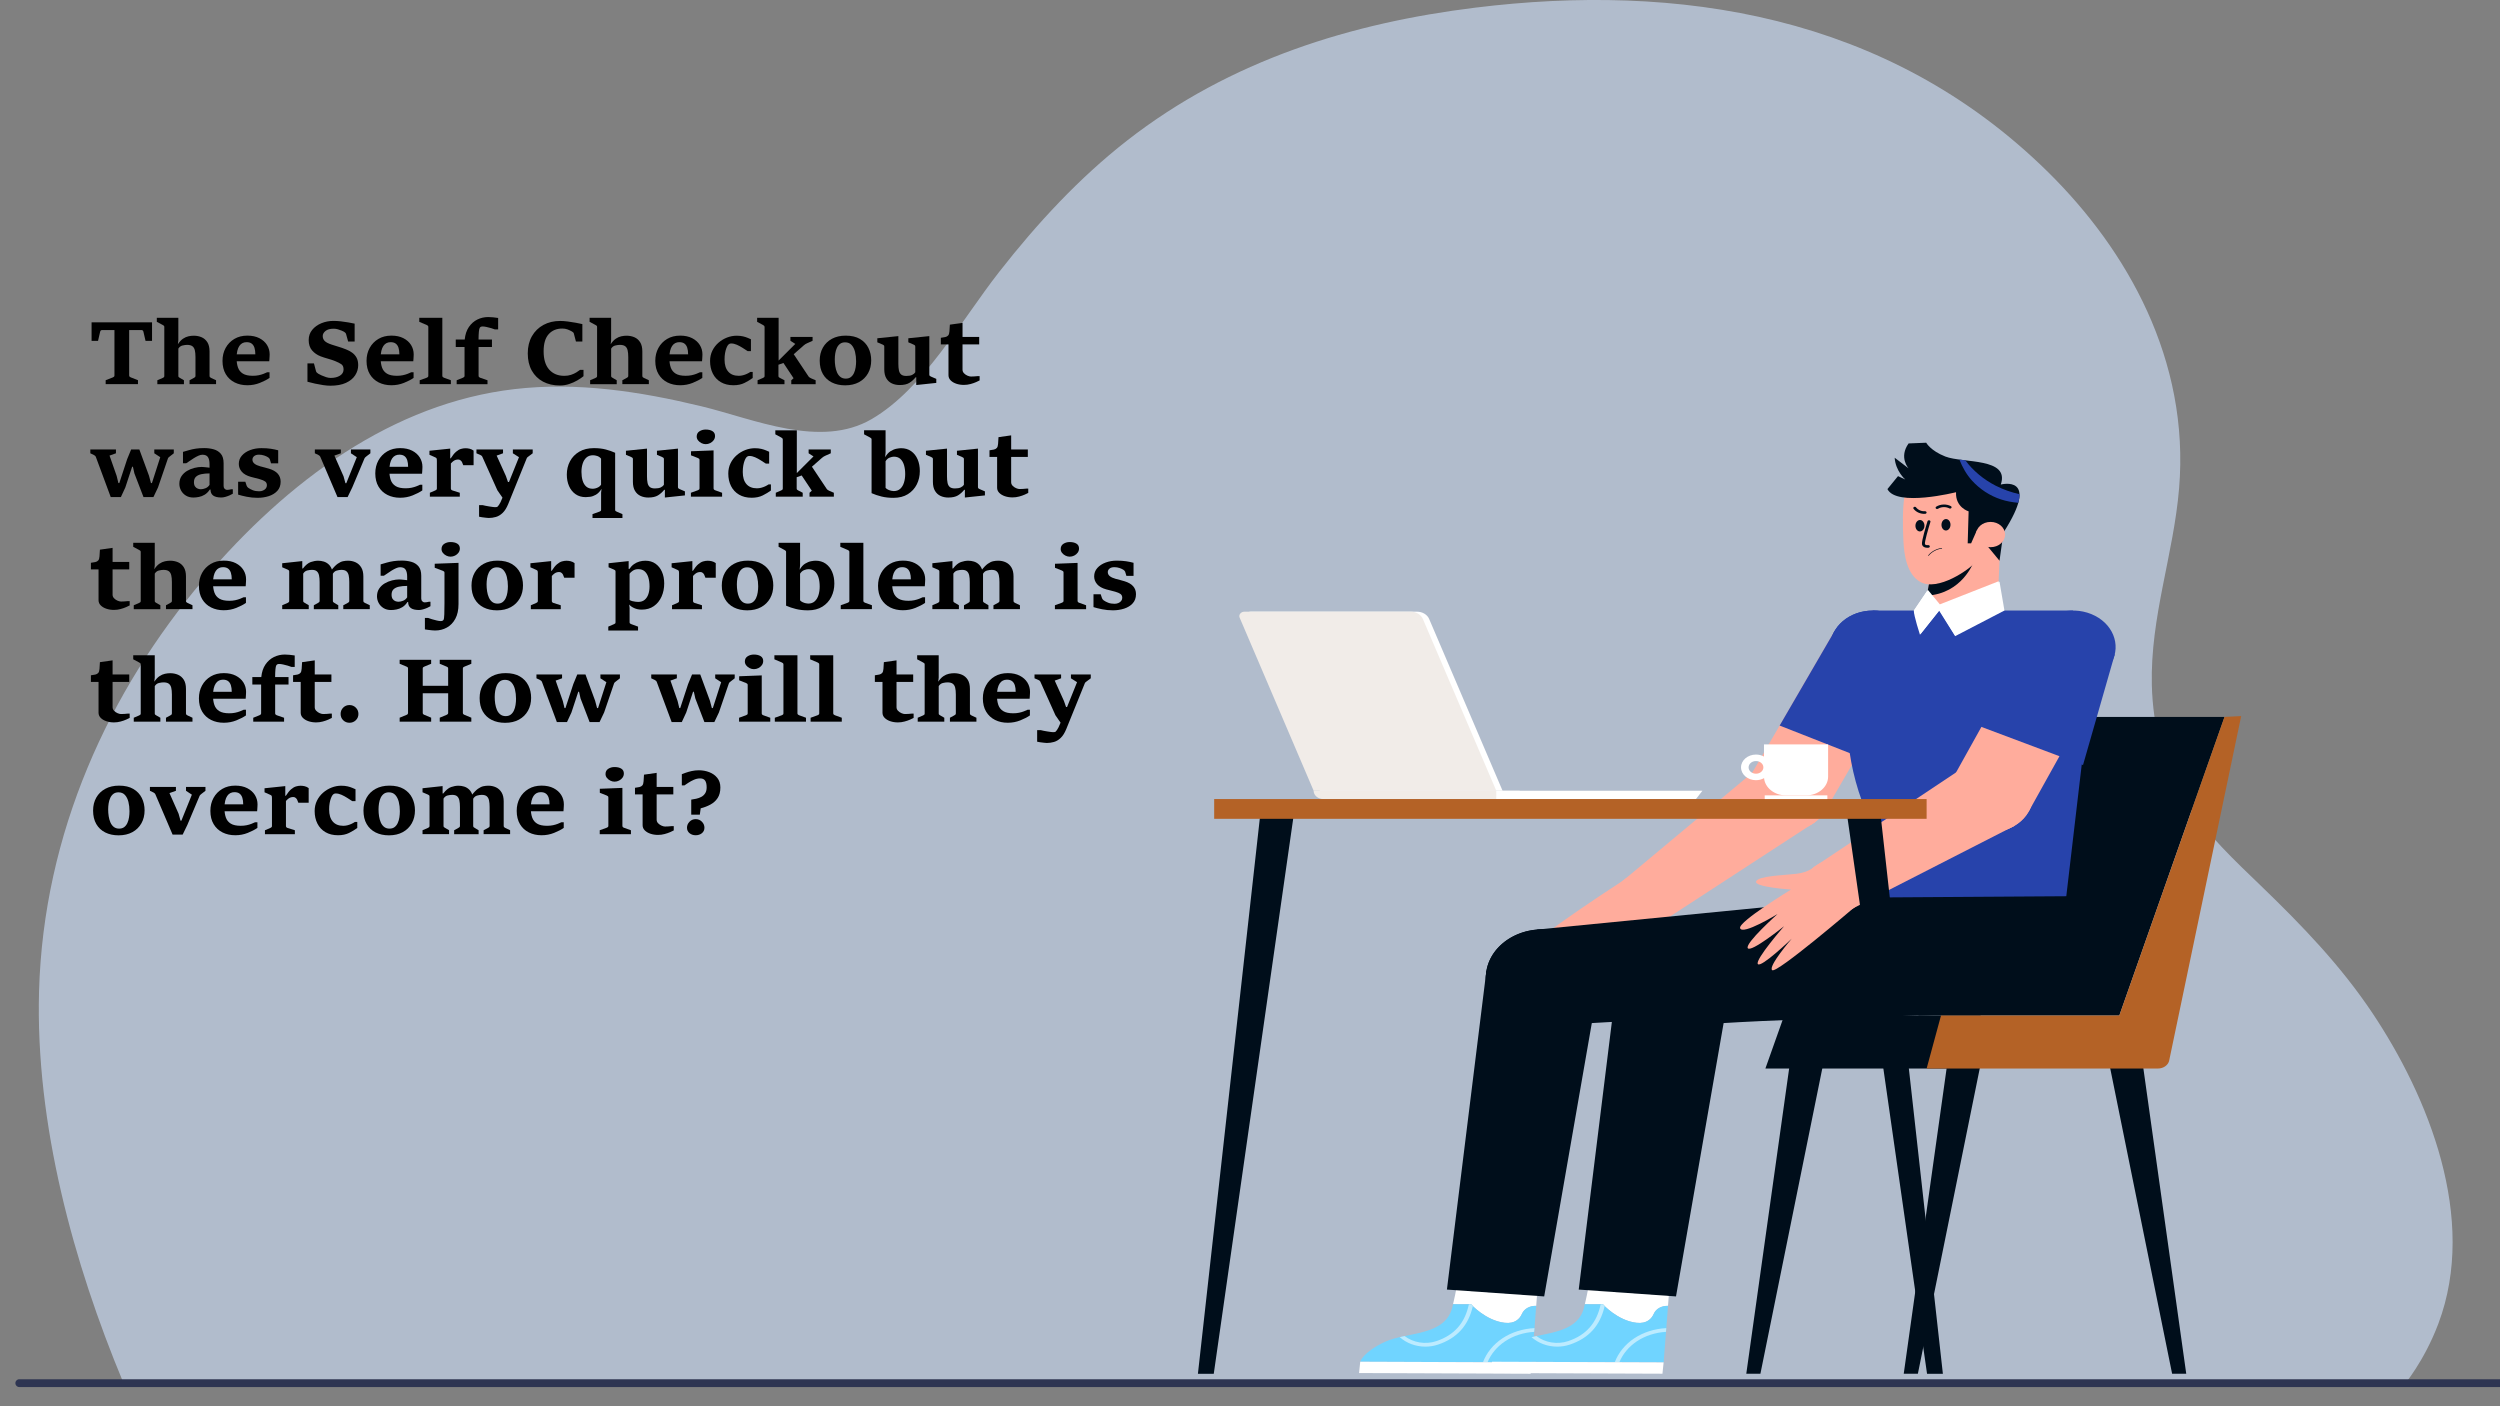 <?xml version="1.0" encoding="utf-8"?>
<!-- Generator: Adobe Illustrator 27.8.1, SVG Export Plug-In . SVG Version: 6.00 Build 0)  -->
<svg version="1.1" id="Layer_1" xmlns="http://www.w3.org/2000/svg" xmlns:xlink="http://www.w3.org/1999/xlink" x="0px" y="0px"
	 viewBox="0 0 1920 1080" style="enable-background:new 0 0 1920 1080;" xml:space="preserve">
<rect x="0" y="0" width="1920" height="1080" fill="#808080" stroke="none"/>
<style type="text/css">
	.st0{opacity:0.6;fill:#D2E4FF;}
	.st1{fill:#2E3552;}
	.st2{fill:#000E1B;}
	.st3{fill:#B46226;}
	.st4{fill:#FFAC9C;}
	.st5{fill:#2743AB;}
	.st6{fill:#FFFFFF;}
	.st7{fill:#70D4FF;}
	.st8{fill:#BCEBFF;}
	.st9{fill:none;}
	.st10{fill:#F1ECE8;}
	.st11{fill:none;stroke:#000E1B;stroke-width:0.469;stroke-linecap:round;stroke-linejoin:round;stroke-miterlimit:10;}
</style>
<g>
	<path class="st0" d="M94.64,1061.68c-38.12-91.51-67.5-198.04-64.65-300.44c3.39-121.59,53.84-230.57,125.94-315.68
		c65.28-77.06,146.14-135.8,238.94-146.69c48.39-5.68,96.64,1.74,144.06,13.22c40.09,9.71,91.17,32.68,130.48,9.79
		c40.02-23.31,68.24-75.04,97.88-112.95c29.5-37.76,61.72-72.38,97.95-100.7c79.91-62.47,173.6-90.7,267.65-102.33
		c155.12-19.17,316.53,4.59,439.93,126.18c60.9,60.01,108.92,144.49,100.73,242.86c-4.27,51.29-22.18,98.76-20.94,151.16
		c0.77,32.4,8.88,62.99,25.38,88.85c16.56,25.95,38.6,46.22,59.68,66.6c30.41,29.42,59.87,59.84,84.38,96.53
		c42.73,63.97,81.03,157.58,50.63,238.43c-10.97,29.17-26.61,47.46-26.61,47.46L94.64,1061.68z"/>
	<path class="st1" d="M1927.1,1065.25H14.73c-1.59,0-2.9-1.3-2.9-2.9v-0.18c0-1.59,1.3-2.9,2.9-2.9H1927.1c1.59,0,2.9,1.3,2.9,2.9
		v0.18C1930,1063.94,1928.7,1065.25,1927.1,1065.25z"/>
</g>
<g>
	<g>
		<path d="M81.15,295.04V292l5.57-2.18c0.36-0.15,0.65-0.33,0.86-0.54c0.21-0.21,0.32-0.55,0.32-1.02V253.5h-9.57
			c-0.38,0-0.69,0.1-0.91,0.3c-0.22,0.2-0.39,0.52-0.5,0.94l-1.63,7.07h-4.96v-14.27h46.43v14.27h-4.99l-1.63-7.07
			c-0.09-0.4-0.26-0.71-0.53-0.93c-0.27-0.21-0.55-0.32-0.85-0.32H99.2v34.75c0,0.47,0.12,0.82,0.37,1.06
			c0.25,0.23,0.52,0.41,0.82,0.51l5.57,2.18v3.04H81.15z"/>
		<path d="M120.83,292.03l4.1-1.76c0.45-0.19,0.77-0.38,0.96-0.58c0.19-0.19,0.29-0.5,0.29-0.93v-37.7c0-0.43-0.12-0.74-0.37-0.94
			c-0.25-0.2-0.54-0.39-0.88-0.56l-4.51-2.4v-3.1h16.54v17.22l-0.35,3.07c1.26-1.9,2.58-3.31,3.97-4.24
			c1.39-0.93,2.78-1.54,4.19-1.84c1.41-0.3,2.75-0.45,4.03-0.45c2.18,0,4.18,0.4,6.02,1.18c1.83,0.79,3.31,2.07,4.43,3.84
			c1.12,1.77,1.68,4.13,1.68,7.07v18.69c0,0.51,0.11,0.87,0.34,1.07c0.22,0.2,0.52,0.4,0.88,0.59l3.78,1.76v3.01h-20.35v-3.01
			l3.26-1.76c0.34-0.19,0.64-0.39,0.9-0.59s0.38-0.56,0.38-1.07v-14.4c0-2.13-0.17-3.89-0.51-5.26c-0.34-1.38-0.98-2.4-1.9-3.07
			c-0.93-0.67-2.27-1.01-4.02-1.01c-1,0-2.18,0.16-3.52,0.48c-1.34,0.32-2.41,1.12-3.2,2.4v21.02c0,0.43,0.11,0.73,0.34,0.9
			c0.22,0.17,0.53,0.37,0.91,0.61l3.04,1.76v3.01h-20.42V292.03z"/>
		<path d="M189.98,295.87c-3.63,0-6.88-0.72-9.76-2.16c-2.88-1.44-5.16-3.56-6.83-6.35c-1.67-2.79-2.51-6.2-2.51-10.21
			c0-3.69,0.8-7,2.4-9.92c1.6-2.92,3.83-5.23,6.7-6.93c2.87-1.7,6.2-2.54,10-2.54c3.6,0,6.68,0.66,9.23,1.97
			c2.55,1.31,4.5,3.06,5.86,5.23c1.35,2.18,2.03,4.58,2.03,7.2c0,0.3-0.02,0.82-0.06,1.57c-0.04,0.75-0.09,1.48-0.13,2.21
			c-0.04,0.73-0.09,1.23-0.13,1.5h-25.41v-5.31h14.72c0-1.98-0.22-3.67-0.67-5.06c-0.45-1.39-1.16-2.45-2.14-3.18
			c-0.98-0.74-2.29-1.1-3.94-1.1c-1.13,0-2.16,0.23-3.09,0.69c-0.93,0.46-1.73,1.18-2.42,2.18c-0.68,0.99-1.21,2.26-1.58,3.81
			c-0.37,1.55-0.56,3.41-0.56,5.58c0,2.77,0.36,5.17,1.07,7.2s1.97,3.59,3.78,4.7c1.8,1.11,4.35,1.66,7.63,1.66
			c1.66,0,3.18-0.14,4.54-0.43c1.37-0.29,2.59-0.65,3.68-1.07c1.09-0.43,2.03-0.83,2.82-1.22h1.79v4.35
			c-1.94,1.34-4.41,2.62-7.41,3.82S193.39,295.87,189.98,295.87z"/>
		<path d="M236.12,293.18v-14.11h4.99l1.6,6.05c0.11,0.41,0.34,0.77,0.69,1.09c0.35,0.32,0.75,0.62,1.2,0.9
			c0.55,0.32,1.37,0.73,2.43,1.22c1.07,0.49,2.22,0.93,3.47,1.33c1.25,0.4,2.39,0.59,3.44,0.59c2.88,0,5.25-0.58,7.12-1.74
			c1.87-1.16,2.8-2.76,2.8-4.78c0-1.9-0.58-3.24-1.74-4.03c-1.16-0.79-2.73-1.58-4.69-2.37c-1.92-0.75-3.81-1.38-5.68-1.89
			c-1.87-0.51-3.69-1.1-5.46-1.76c-2.71-1.04-4.92-2.58-6.64-4.59c-1.72-2.02-2.58-4.67-2.58-7.95c0-3.01,0.9-5.61,2.7-7.81
			c1.8-2.2,4.15-3.89,7.04-5.09c2.89-1.19,5.97-1.79,9.23-1.79c1.86,0,3.78,0.11,5.78,0.34c1.99,0.22,3.91,0.5,5.74,0.83
			c1.83,0.33,3.43,0.65,4.8,0.94v13.73h-4.99l-1.63-5.86c-0.11-0.32-0.31-0.63-0.62-0.93s-0.6-0.53-0.88-0.7
			c-0.32-0.19-0.92-0.48-1.79-0.86c-0.88-0.38-1.87-0.73-2.98-1.04c-1.11-0.31-2.19-0.46-3.23-0.46c-2.79,0-4.89,0.59-6.29,1.76
			c-1.4,1.17-2.1,2.45-2.1,3.84c0,1.49,0.48,2.75,1.46,3.78c0.97,1.02,2.79,1.97,5.46,2.85c1.77,0.6,3.52,1.15,5.25,1.65
			c1.73,0.5,3.62,1.16,5.66,1.97c1.71,0.66,3.27,1.49,4.69,2.5c1.42,1,2.56,2.28,3.42,3.82c0.86,1.55,1.3,3.48,1.3,5.81
			c0,2.82-0.78,5.42-2.34,7.82c-1.56,2.4-3.92,4.33-7.07,5.79s-7.16,2.19-12,2.19c-1.58,0-3.4-0.15-5.46-0.46
			c-2.06-0.31-4.15-0.69-6.27-1.15C239.84,294.12,237.9,293.65,236.12,293.18z"/>
		<path d="M300.6,295.87c-3.63,0-6.88-0.72-9.76-2.16c-2.88-1.44-5.16-3.56-6.83-6.35c-1.67-2.79-2.51-6.2-2.51-10.21
			c0-3.69,0.8-7,2.4-9.92c1.6-2.92,3.83-5.23,6.7-6.93c2.87-1.7,6.2-2.54,10-2.54c3.6,0,6.68,0.66,9.23,1.97
			c2.55,1.31,4.5,3.06,5.86,5.23c1.35,2.18,2.03,4.58,2.03,7.2c0,0.3-0.02,0.82-0.06,1.57c-0.04,0.75-0.09,1.48-0.13,2.21
			c-0.04,0.73-0.09,1.23-0.13,1.5H292v-5.31h14.72c0-1.98-0.22-3.67-0.67-5.06c-0.45-1.39-1.16-2.45-2.14-3.18
			c-0.98-0.74-2.29-1.1-3.94-1.1c-1.13,0-2.16,0.23-3.09,0.69c-0.93,0.46-1.73,1.18-2.42,2.18c-0.68,0.99-1.21,2.26-1.58,3.81
			c-0.37,1.55-0.56,3.41-0.56,5.58c0,2.77,0.36,5.17,1.07,7.2s1.97,3.59,3.78,4.7c1.8,1.11,4.35,1.66,7.63,1.66
			c1.66,0,3.18-0.14,4.54-0.43c1.37-0.29,2.59-0.65,3.68-1.07c1.09-0.43,2.03-0.83,2.82-1.22h1.79v4.35
			c-1.94,1.34-4.41,2.62-7.41,3.82S304.02,295.87,300.6,295.87z"/>
		<path d="M322.33,295.04v-3.01l5.34-1.92c0.41-0.15,0.72-0.33,0.94-0.54c0.22-0.21,0.34-0.53,0.34-0.96v-37.54
			c0-0.43-0.14-0.75-0.42-0.98c-0.28-0.22-0.57-0.4-0.86-0.53l-5.66-2.4v-3.1h17.7v44.54c0,0.43,0.14,0.76,0.42,0.99
			c0.28,0.23,0.56,0.41,0.86,0.51l5.28,1.92v3.01H322.33z"/>
		<path d="M350.72,295.04v-3.01l4.77-1.92c0.38-0.17,0.69-0.36,0.93-0.56c0.23-0.2,0.35-0.52,0.35-0.94V266.5h-6.75v-5.73h6.88
			c0.38-3.84,1.44-7.04,3.18-9.6c1.74-2.56,3.91-4.48,6.51-5.76c2.6-1.28,5.41-1.92,8.42-1.92c0.94,0,2.17,0.07,3.7,0.21
			c1.52,0.14,2.81,0.3,3.86,0.5v8.8h-2.5c-0.7-0.3-1.66-0.62-2.86-0.98c-1.21-0.35-2.41-0.66-3.6-0.91
			c-1.2-0.26-2.14-0.38-2.85-0.38c-0.58,0-1.05,0.07-1.41,0.22c-0.36,0.15-0.66,0.42-0.9,0.8c-0.32,0.51-0.55,1.55-0.69,3.12
			c-0.14,1.57-0.22,3.54-0.24,5.9h10.3v5.73h-10.27v22.11c0,0.43,0.12,0.75,0.37,0.98c0.25,0.22,0.54,0.4,0.88,0.53l5.6,1.92v3.01
			H350.72z"/>
		<path d="M445.47,284.06h2.66v4.86c-1.28,1.05-2.86,2.12-4.75,3.22c-1.89,1.1-3.97,2.03-6.24,2.78c-2.27,0.76-4.66,1.14-7.15,1.14
			c-4.93,0-9.24-0.99-12.94-2.96c-3.7-1.97-6.58-4.8-8.64-8.48c-2.06-3.68-3.09-8.09-3.09-13.23c0-5.08,1.07-9.48,3.2-13.2
			c2.13-3.72,5.07-6.6,8.82-8.64c3.74-2.04,8.03-3.06,12.85-3.06c1.75,0,3.7,0.14,5.86,0.42c2.15,0.28,4.23,0.6,6.24,0.98
			c2,0.37,3.66,0.71,4.96,1.01v13.41h-4.93l-1.66-6.34c-0.06-0.26-0.27-0.53-0.62-0.82c-0.35-0.29-0.65-0.5-0.88-0.62
			c-1.11-0.62-2.24-1.14-3.39-1.57c-1.15-0.43-2.47-0.64-3.97-0.64c-4.33,0-7.8,1.44-10.4,4.3c-2.6,2.87-3.9,7.26-3.9,13.17
			c0,6.17,1.42,10.85,4.27,14.05c2.85,3.2,6.71,4.8,11.6,4.8c1.92,0,3.65-0.26,5.2-0.78c1.55-0.52,2.9-1.14,4.06-1.86
			C443.77,285.29,444.72,284.64,445.47,284.06z"/>
		<path d="M453.21,292.03l4.1-1.76c0.45-0.19,0.77-0.38,0.96-0.58c0.19-0.19,0.29-0.5,0.29-0.93v-37.7c0-0.43-0.12-0.74-0.37-0.94
			c-0.25-0.2-0.54-0.39-0.88-0.56l-4.51-2.4v-3.1h16.54v17.22l-0.35,3.07c1.26-1.9,2.58-3.31,3.97-4.24
			c1.39-0.93,2.78-1.54,4.19-1.84c1.41-0.3,2.75-0.45,4.03-0.45c2.18,0,4.18,0.4,6.02,1.18c1.83,0.79,3.31,2.07,4.43,3.84
			c1.12,1.77,1.68,4.13,1.68,7.07v18.69c0,0.51,0.11,0.87,0.34,1.07c0.22,0.2,0.52,0.4,0.88,0.59l3.78,1.76v3.01h-20.35v-3.01
			l3.26-1.76c0.34-0.19,0.64-0.39,0.9-0.59s0.38-0.56,0.38-1.07v-14.4c0-2.13-0.17-3.89-0.51-5.26c-0.34-1.38-0.98-2.4-1.9-3.07
			c-0.93-0.67-2.27-1.01-4.02-1.01c-1,0-2.18,0.16-3.52,0.48c-1.34,0.32-2.41,1.12-3.2,2.4v21.02c0,0.43,0.11,0.73,0.34,0.9
			c0.22,0.17,0.53,0.37,0.91,0.61l3.04,1.76v3.01h-20.42V292.03z"/>
		<path d="M522.36,295.87c-3.63,0-6.88-0.72-9.76-2.16c-2.88-1.44-5.16-3.56-6.83-6.35c-1.67-2.79-2.51-6.2-2.51-10.21
			c0-3.69,0.8-7,2.4-9.92c1.6-2.92,3.83-5.23,6.7-6.93c2.87-1.7,6.2-2.54,10-2.54c3.6,0,6.68,0.66,9.23,1.97
			c2.55,1.31,4.5,3.06,5.86,5.23c1.35,2.18,2.03,4.58,2.03,7.2c0,0.3-0.02,0.82-0.06,1.57c-0.04,0.75-0.09,1.48-0.13,2.21
			c-0.04,0.73-0.09,1.23-0.13,1.5h-25.41v-5.31h14.72c0-1.98-0.22-3.67-0.67-5.06c-0.45-1.39-1.16-2.45-2.14-3.18
			c-0.98-0.74-2.29-1.1-3.94-1.1c-1.13,0-2.16,0.23-3.09,0.69c-0.93,0.46-1.73,1.18-2.42,2.18c-0.68,0.99-1.21,2.26-1.58,3.81
			c-0.37,1.55-0.56,3.41-0.56,5.58c0,2.77,0.36,5.17,1.07,7.2s1.97,3.59,3.78,4.7c1.8,1.11,4.35,1.66,7.63,1.66
			c1.66,0,3.18-0.14,4.54-0.43c1.37-0.29,2.59-0.65,3.68-1.07c1.09-0.43,2.03-0.83,2.82-1.22h1.79v4.35
			c-1.94,1.34-4.41,2.62-7.41,3.82S525.77,295.87,522.36,295.87z"/>
		<path d="M576.28,285.63h1.79v4.67c-1.83,1.34-3.93,2.61-6.29,3.79c-2.36,1.18-5.19,1.78-8.5,1.78c-3.75,0-6.98-0.79-9.66-2.37
			c-2.69-1.58-4.74-3.76-6.16-6.56c-1.42-2.79-2.13-6.02-2.13-9.66c0-2.92,0.59-5.57,1.76-7.95c1.17-2.38,2.75-4.43,4.72-6.14
			s4.17-3.04,6.59-3.97c2.42-0.93,4.87-1.39,7.34-1.39c1.88,0,3.53,0.17,4.94,0.51c1.42,0.34,2.63,0.73,3.63,1.17
			c1,0.44,1.8,0.78,2.4,1.04v9.12h-2.5c-1.15-0.75-2.44-1.58-3.87-2.5c-1.43-0.92-2.9-1.71-4.4-2.38c-1.5-0.67-2.97-1.01-4.4-1.01
			c-0.51,0-0.98,0.11-1.39,0.32s-0.81,0.57-1.17,1.06c-0.36,0.49-0.74,1.24-1.14,2.26c-0.4,1.01-0.73,2.25-0.99,3.71
			c-0.27,1.46-0.4,3.12-0.4,4.98c0,4.03,0.94,7.13,2.82,9.28c1.88,2.16,4.56,3.23,8.06,3.23c1.11,0,2.2-0.14,3.26-0.42
			c1.07-0.28,2.08-0.64,3.04-1.09C574.62,286.66,575.49,286.17,576.28,285.63z"/>
		<path d="M581.82,295.04v-3.01l4.1-1.76c0.4-0.17,0.72-0.36,0.94-0.56c0.22-0.2,0.34-0.52,0.34-0.94v-37.54
			c0-0.45-0.12-0.79-0.37-1.04c-0.25-0.24-0.54-0.45-0.88-0.62l-4.48-2.4v-3.1h16.51v32.83l12.8-12.77l-3.74-2.4v-2.94h17.02v2.94
			l-4.22,1.89c-0.45,0.19-0.87,0.41-1.26,0.66c-0.39,0.25-0.82,0.56-1.26,0.94l-7.74,6.82l11.36,17.06
			c0.23,0.34,0.57,0.65,1.01,0.91c0.44,0.27,0.82,0.48,1.14,0.62l3.33,1.41v3.01H607.7v-3.01l1.76-1.57l-7.78-11.71l-3.84,1.34v8.67
			c0,0.43,0.12,0.74,0.35,0.94c0.23,0.2,0.52,0.39,0.86,0.56l3.42,1.76v3.01H581.82z"/>
		<path d="M649.11,295.94c-3.88,0-7.3-0.74-10.24-2.21c-2.94-1.47-5.24-3.63-6.88-6.46c-1.64-2.84-2.46-6.29-2.46-10.37
			c0-3.75,0.82-7.07,2.45-9.95c1.63-2.88,3.94-5.13,6.93-6.75c2.99-1.62,6.52-2.43,10.59-2.43c4.42,0,8.07,0.85,10.96,2.56
			c2.89,1.71,5.05,4,6.48,6.88c1.43,2.88,2.14,6.07,2.14,9.57c0,3.71-0.81,7.01-2.43,9.9c-1.62,2.89-3.93,5.16-6.91,6.8
			C656.75,295.11,653.21,295.94,649.11,295.94z M649.56,290.78c1.56,0,2.85-0.39,3.87-1.17c1.02-0.78,1.83-1.82,2.43-3.12
			c0.6-1.3,1.02-2.74,1.26-4.3c0.25-1.57,0.37-3.15,0.37-4.75c0-2.58-0.27-4.97-0.82-7.17c-0.54-2.2-1.44-3.97-2.67-5.33
			c-1.24-1.35-2.89-2.03-4.96-2.03c-1.56,0-2.85,0.38-3.87,1.15s-1.83,1.79-2.43,3.07c-0.6,1.28-1.02,2.7-1.26,4.26
			c-0.25,1.56-0.37,3.13-0.37,4.7c0,1.75,0.13,3.49,0.4,5.22c0.27,1.73,0.71,3.31,1.34,4.74c0.63,1.43,1.49,2.58,2.59,3.44
			C646.55,290.35,647.92,290.78,649.56,290.78z"/>
		<path d="M690.93,295.71c-2.18,0-4.15-0.41-5.94-1.23c-1.78-0.82-3.21-2.12-4.27-3.9c-1.07-1.78-1.6-4.09-1.6-6.93v-17.5
			c0-0.45-0.13-0.78-0.38-0.99c-0.26-0.21-0.53-0.38-0.83-0.51l-4.13-1.76v-3.1l16.16-1.66v21.28c0,1.96,0.14,3.64,0.43,5.04
			c0.29,1.4,0.87,2.46,1.74,3.18c0.87,0.73,2.19,1.09,3.94,1.09c1.86,0,3.32-0.25,4.38-0.74c1.07-0.49,1.9-1.19,2.5-2.11v-19.71
			c0-0.45-0.12-0.77-0.37-0.98c-0.25-0.2-0.55-0.38-0.91-0.53l-4.06-1.76v-3.1l16.13-1.66v29.57c0,0.45,0.12,0.77,0.37,0.98
			s0.54,0.38,0.88,0.53l4.1,1.76v3.1l-15.39,1.63v-5.95h-0.48c-1.41,1.75-3.01,3.18-4.82,4.3
			C696.57,295.15,694.09,295.71,690.93,295.71z"/>
		<path d="M752.02,258.78v5.73h-12.8v19.42c0,1.05,0.38,1.96,1.14,2.75c0.76,0.79,1.65,1.4,2.67,1.84c1.02,0.44,1.91,0.66,2.66,0.66
			c0.68,0,1.57-0.03,2.66-0.1c1.09-0.06,1.9-0.14,2.43-0.22h1.57v3.3c-0.53,0.3-1.42,0.73-2.67,1.28c-1.25,0.56-2.69,1.06-4.34,1.5
			c-1.64,0.45-3.33,0.67-5.06,0.67c-2.09,0-4.04-0.3-5.84-0.91s-3.25-1.47-4.35-2.59c-1.1-1.12-1.65-2.44-1.65-3.95v-23.65h-5.86
			v-5.09c1.3-0.17,2.43-0.36,3.38-0.56s1.7-0.62,2.26-1.26s0.87-1.7,0.96-3.17l0.32-5.09l9.73-1.38v10.82H752.02z"/>
		<path d="M85.05,381.76l-11.39-30.72c-0.13-0.36-0.32-0.68-0.58-0.94c-0.26-0.27-0.58-0.48-0.96-0.66l-2.75-1.31v-2.94h19.68v2.94
			l-4.93,1.76l5.5,15.68l1.31,5.44h0.7l6.05-18.43l3.04-7.39h6.3l7.42,20.19l1.5,5.63h0.74l6.4-19.9l-4.58-2.98v-2.94h14.98v2.94
			l-2.91,2.27c-0.32,0.23-0.64,0.49-0.96,0.77c-0.32,0.28-0.53,0.59-0.64,0.93l-7.62,22.27l-3.52,7.39h-7.62l-6.98-18.18l-1.15-5.15
			h-0.58l-5.25,15.94l-3.42,7.39H85.05z"/>
		<path d="M148.54,382.11c-2.26,0-4.2-0.51-5.81-1.52c-1.61-1.01-2.84-2.32-3.7-3.92c-0.85-1.6-1.28-3.29-1.28-5.06
			c0-2.3,0.55-4.28,1.66-5.94c1.11-1.65,2.54-3,4.29-4.03c1.75-1.03,3.62-1.8,5.6-2.29c1.98-0.49,3.84-0.74,5.57-0.74
			c0.34,0,0.93,0.04,1.78,0.11c0.84,0.08,1.69,0.16,2.54,0.26c0.85,0.1,1.43,0.17,1.73,0.21v-2.72c0-2.35-0.4-4.14-1.2-5.38
			c-0.8-1.24-2.22-1.86-4.27-1.86c-0.92,0-1.96,0.26-3.12,0.78c-1.16,0.52-2.34,1.16-3.52,1.9c-1.18,0.75-2.28,1.48-3.3,2.21
			c-1.01,0.73-1.84,1.28-2.48,1.66h-2.5v-8.74c1.62-0.47,3.22-0.93,4.78-1.38c1.57-0.45,3.27-0.82,5.12-1.1
			c1.84-0.29,3.98-0.43,6.42-0.43c2.54,0,4.94,0.31,7.2,0.93c2.26,0.62,4.11,1.77,5.54,3.44c1.43,1.68,2.14,4.1,2.14,7.28v17.5
			c0,0.88,0.27,1.58,0.82,2.13s1.14,0.82,1.78,0.82c0.49,0,1.02-0.05,1.6-0.14c0.58-0.1,1.12-0.21,1.63-0.34h1.25v3.42
			c-0.6,0.38-1.42,0.81-2.46,1.26c-1.05,0.46-2.13,0.85-3.26,1.17c-1.13,0.32-2.16,0.48-3.07,0.48c-2.84,0-4.94-0.5-6.3-1.5
			c-1.37-1-2.05-2.55-2.05-4.64h-0.51c-1.17,1.77-2.5,3.1-3.97,3.98c-1.47,0.89-2.96,1.47-4.46,1.74
			C151.21,381.97,149.82,382.11,148.54,382.11z M154.24,375.74c1.09,0,2.28-0.26,3.57-0.77c1.29-0.51,2.33-1.38,3.12-2.59v-8.8
			c-2.37,0-4.45,0.19-6.26,0.58c-1.8,0.38-3.21,1.06-4.21,2.03c-1,0.97-1.5,2.34-1.5,4.11c0,1.43,0.28,2.54,0.85,3.33
			c0.56,0.79,1.26,1.34,2.08,1.65C152.71,375.59,153.49,375.74,154.24,375.74z"/>
		<path d="M182.88,379.87v-9.89h5.54l0.96,2.94c0.11,0.34,0.28,0.67,0.53,0.98c0.25,0.31,0.48,0.55,0.72,0.72
			c0.9,0.66,2.05,1.27,3.46,1.84c1.41,0.57,3.04,0.85,4.9,0.85c1.11,0,2.11-0.19,3.01-0.58c0.9-0.38,1.62-0.92,2.16-1.6
			c0.54-0.68,0.82-1.48,0.82-2.4c0-1.3-0.44-2.28-1.33-2.94c-0.89-0.66-2.25-1.25-4.08-1.76c-1.05-0.3-2.2-0.6-3.47-0.91
			c-1.27-0.31-2.41-0.6-3.41-0.88c-3.16-0.87-5.49-2.2-7.01-3.97c-1.52-1.77-2.27-3.77-2.27-5.98c0-2.5,0.8-4.65,2.42-6.46
			c1.61-1.81,3.73-3.21,6.37-4.19c2.63-0.98,5.49-1.47,8.56-1.47c2.75,0,5.17,0.16,7.25,0.48c2.08,0.32,3.96,0.71,5.65,1.18v10.02
			h-5.5l-0.96-3.2c-0.13-0.3-0.32-0.58-0.58-0.83c-0.26-0.26-0.5-0.46-0.74-0.61c-0.73-0.49-1.72-0.95-2.98-1.38
			c-1.26-0.43-2.58-0.64-3.97-0.64c-1.62,0-2.87,0.37-3.74,1.1c-0.88,0.74-1.31,1.64-1.31,2.7c0,1.24,0.52,2.27,1.55,3.1
			c1.03,0.83,2.52,1.52,4.46,2.05c1.11,0.3,2.26,0.6,3.46,0.91c1.19,0.31,2.28,0.61,3.26,0.91c2.99,0.9,5.22,2.17,6.7,3.82
			c1.48,1.65,2.22,3.7,2.22,6.13c0,2.88-0.84,5.24-2.53,7.07c-1.69,1.84-3.87,3.18-6.56,4.05c-2.69,0.86-5.55,1.3-8.58,1.3
			c-2.9,0-5.69-0.27-8.37-0.82S184.61,380.43,182.88,379.87z"/>
		<path d="M259.2,381.76l-13.12-30.72c-0.17-0.43-0.41-0.77-0.7-1.02c-0.3-0.26-0.58-0.45-0.83-0.58l-2.75-1.31v-2.94h19.97v2.94
			l-4.96,1.76l7.04,15.94l1.44,5.25h0.67l8.06-19.97l-4.51-2.98v-2.94h14.94v2.94l-2.94,2.27c-0.28,0.21-0.58,0.47-0.91,0.77
			c-0.33,0.3-0.56,0.61-0.69,0.93l-9.38,22.27l-3.58,7.39H259.2z"/>
		<path d="M307.32,382.27c-3.63,0-6.88-0.72-9.76-2.16c-2.88-1.44-5.16-3.56-6.83-6.35c-1.67-2.79-2.51-6.2-2.51-10.21
			c0-3.69,0.8-7,2.4-9.92c1.6-2.92,3.83-5.23,6.7-6.93c2.87-1.7,6.2-2.54,10-2.54c3.6,0,6.68,0.66,9.23,1.97
			c2.55,1.31,4.5,3.06,5.86,5.23c1.35,2.18,2.03,4.58,2.03,7.2c0,0.3-0.02,0.82-0.06,1.57c-0.04,0.75-0.09,1.48-0.13,2.21
			c-0.04,0.73-0.09,1.23-0.13,1.5h-25.41v-5.31h14.72c0-1.98-0.22-3.67-0.67-5.06c-0.45-1.39-1.16-2.45-2.14-3.18
			c-0.98-0.74-2.29-1.1-3.94-1.1c-1.13,0-2.16,0.23-3.09,0.69c-0.93,0.46-1.73,1.18-2.42,2.18c-0.68,0.99-1.21,2.26-1.58,3.81
			c-0.37,1.55-0.56,3.41-0.56,5.58c0,2.77,0.36,5.17,1.07,7.2s1.97,3.59,3.78,4.7c1.8,1.11,4.35,1.66,7.63,1.66
			c1.66,0,3.18-0.14,4.54-0.43c1.37-0.29,2.59-0.65,3.68-1.07c1.09-0.43,2.03-0.83,2.82-1.22h1.79v4.35
			c-1.94,1.34-4.41,2.62-7.41,3.82S310.74,382.27,307.32,382.27z"/>
		<path d="M330.14,381.44v-3.01l4.13-1.76c0.36-0.17,0.66-0.36,0.9-0.56c0.23-0.2,0.35-0.52,0.35-0.94v-21.02c0-1-0.06-1.67-0.18-2
			c-0.12-0.33-0.42-0.6-0.91-0.82l-4.61-2.05v-3.1l15.94-1.66v7.46h0.42c1.41-2.24,2.76-3.91,4.06-5.02
			c1.3-1.11,2.56-1.84,3.78-2.19c1.22-0.35,2.38-0.53,3.49-0.53c1.04,0,2.1,0.13,3.17,0.38c1.07,0.26,2.08,0.74,3.04,1.44v11.23
			h-7.94l-0.96-2.4c-0.15-0.36-0.49-0.78-1.01-1.26c-0.52-0.48-1.15-0.72-1.87-0.72c-0.68,0-1.33,0.09-1.94,0.27
			c-0.61,0.18-1.21,0.5-1.81,0.94c-0.6,0.45-1.24,1.06-1.92,1.82v19.23c0,0.73,0.42,1.23,1.25,1.5l5.6,1.76v3.01H330.14z"/>
		<path d="M367.93,396.83v-8.9h2.72c0.51,0.15,1.24,0.31,2.19,0.5c0.95,0.18,1.94,0.36,2.96,0.53c1.02,0.17,1.94,0.3,2.74,0.4
			c0.8,0.1,1.31,0.14,1.52,0.14c0.3,0,0.67-0.02,1.12-0.06c0.45-0.04,0.74-0.13,0.86-0.26c0.32-0.32,0.67-0.74,1.06-1.26
			c0.38-0.52,0.81-1.24,1.26-2.14c0.46-0.91,0.98-2.1,1.55-3.57l-3.94-5.7l-11.49-25.6c-0.17-0.41-0.39-0.71-0.66-0.93
			c-0.27-0.21-0.56-0.39-0.88-0.54l-3.04-1.31v-2.94h20.42v2.94l-4.9,1.76l7.1,15.68l1.6,4.61h0.77l7.68-19.07l-4.7-2.98v-2.94
			h15.23v2.94l-3.04,2.27c-0.3,0.21-0.6,0.45-0.9,0.7c-0.3,0.26-0.51,0.54-0.64,0.86l-14.21,35.1c-1.24,3.03-2.67,5.32-4.3,6.86
			c-1.63,1.55-3.36,2.58-5.18,3.1c-1.82,0.52-3.63,0.78-5.42,0.78c-0.3,0-0.98-0.05-2.03-0.16c-1.06-0.11-2.13-0.24-3.22-0.4
			C369.08,397.1,368.34,396.96,367.93,396.83z"/>
		<path d="M455.04,397.82v-2.98l5.38-1.92c0.36-0.13,0.66-0.29,0.88-0.48c0.22-0.19,0.34-0.51,0.34-0.96V378.4l0.35-2.94
			c-1.34,2.11-2.8,3.61-4.37,4.5c-1.57,0.89-3.05,1.41-4.45,1.58c-1.4,0.17-2.51,0.26-3.34,0.26c-3.03,0-5.63-0.75-7.79-2.26
			c-2.17-1.5-3.83-3.56-4.99-6.18c-1.16-2.61-1.74-5.57-1.74-8.88c0-3.75,0.82-7.17,2.45-10.24c1.63-3.07,4-5.52,7.1-7.34
			c3.1-1.82,6.86-2.74,11.28-2.74c3.43,0,6.48,0.35,9.14,1.06c2.66,0.7,5.04,1.55,7.15,2.53v43.81c0,0.45,0.12,0.76,0.37,0.93
			c0.25,0.17,0.56,0.34,0.94,0.51l4.29,1.86v2.98H455.04z M455.23,375.36c0.6,0,1.3-0.1,2.11-0.3c0.81-0.2,1.6-0.53,2.38-0.98
			c0.78-0.45,1.41-1.06,1.9-1.82v-20.03c-0.83-0.98-1.82-1.66-2.96-2.03c-1.14-0.37-2.21-0.56-3.22-0.56
			c-2.05,0-3.73,0.58-5.04,1.74c-1.31,1.16-2.28,2.71-2.9,4.66c-0.62,1.94-0.93,4.06-0.93,6.37c0,2.45,0.29,4.66,0.86,6.61
			c0.58,1.95,1.5,3.5,2.77,4.64C451.49,374.79,453.16,375.36,455.23,375.36z"/>
		<path d="M497.88,382.11c-2.18,0-4.15-0.41-5.94-1.23c-1.78-0.82-3.21-2.12-4.27-3.9c-1.07-1.78-1.6-4.09-1.6-6.93v-17.5
			c0-0.45-0.13-0.78-0.38-0.99c-0.26-0.21-0.53-0.38-0.83-0.51l-4.13-1.76v-3.1l16.16-1.66v21.28c0,1.96,0.14,3.64,0.43,5.04
			c0.29,1.4,0.87,2.46,1.74,3.18c0.87,0.73,2.19,1.09,3.94,1.09c1.86,0,3.32-0.25,4.38-0.74c1.07-0.49,1.9-1.19,2.5-2.11v-19.71
			c0-0.45-0.12-0.77-0.37-0.98c-0.25-0.2-0.55-0.38-0.91-0.53l-4.06-1.76v-3.1l16.13-1.66v29.57c0,0.45,0.12,0.77,0.37,0.98
			s0.54,0.38,0.88,0.53l4.1,1.76v3.1l-15.39,1.63v-5.95h-0.48c-1.41,1.75-3.01,3.18-4.82,4.3
			C503.52,381.55,501.04,382.11,497.88,382.11z"/>
		<path d="M530.62,381.44v-3.01l5.31-1.92c0.41-0.15,0.73-0.33,0.96-0.54c0.23-0.21,0.35-0.53,0.35-0.96v-21.76
			c0-0.43-0.12-0.75-0.37-0.96c-0.25-0.21-0.55-0.39-0.91-0.54l-5.28-2.08v-3.1l17.34-0.67v29.12c0,0.43,0.13,0.76,0.38,0.99
			c0.26,0.23,0.54,0.41,0.86,0.51l5.31,1.92v3.01H530.62z M541.98,341.12c-1.09,0-2.16-0.26-3.22-0.78
			c-1.06-0.52-1.94-1.23-2.64-2.11c-0.7-0.89-1.06-1.87-1.06-2.96c0-1.77,0.7-3.11,2.1-4.02s3-1.36,4.82-1.36
			c2.13,0,3.86,0.41,5.18,1.23s1.98,2.06,1.98,3.73c0,1.17-0.34,2.23-1.02,3.18c-0.68,0.95-1.57,1.7-2.67,2.26
			S543.19,341.12,541.98,341.12z"/>
		<path d="M590.27,372.03h1.79v4.67c-1.83,1.34-3.93,2.61-6.29,3.79c-2.36,1.18-5.19,1.78-8.5,1.78c-3.75,0-6.98-0.79-9.66-2.37
			c-2.69-1.58-4.74-3.76-6.16-6.56c-1.42-2.79-2.13-6.02-2.13-9.66c0-2.92,0.59-5.57,1.76-7.95c1.17-2.38,2.75-4.43,4.72-6.14
			s4.17-3.04,6.59-3.97c2.42-0.93,4.87-1.39,7.34-1.39c1.88,0,3.53,0.17,4.94,0.51c1.42,0.34,2.63,0.73,3.63,1.17
			c1,0.44,1.8,0.78,2.4,1.04v9.12h-2.5c-1.15-0.75-2.44-1.58-3.87-2.5c-1.43-0.92-2.9-1.71-4.4-2.38c-1.5-0.67-2.97-1.01-4.4-1.01
			c-0.51,0-0.98,0.11-1.39,0.32s-0.81,0.57-1.17,1.06c-0.36,0.49-0.74,1.24-1.14,2.26c-0.4,1.01-0.73,2.25-0.99,3.71
			c-0.27,1.46-0.4,3.12-0.4,4.98c0,4.03,0.94,7.13,2.82,9.28c1.88,2.16,4.56,3.23,8.06,3.23c1.11,0,2.2-0.14,3.26-0.42
			c1.07-0.28,2.08-0.64,3.04-1.09C588.6,373.06,589.48,372.56,590.27,372.03z"/>
		<path d="M595.8,381.44v-3.01l4.1-1.76c0.4-0.17,0.72-0.36,0.94-0.56c0.22-0.2,0.34-0.52,0.34-0.94v-37.54
			c0-0.45-0.12-0.79-0.37-1.04c-0.25-0.24-0.54-0.45-0.88-0.62l-4.48-2.4v-3.1h16.51v32.83l12.8-12.77l-3.74-2.4v-2.94h17.02v2.94
			l-4.22,1.89c-0.45,0.19-0.87,0.41-1.26,0.66c-0.39,0.25-0.82,0.56-1.26,0.94l-7.74,6.82l11.36,17.06
			c0.23,0.34,0.57,0.65,1.01,0.91c0.44,0.27,0.82,0.48,1.14,0.62l3.33,1.41v3.01h-18.69v-3.01l1.76-1.57l-7.78-11.71l-3.84,1.34
			v8.67c0,0.43,0.12,0.74,0.35,0.94c0.23,0.2,0.52,0.39,0.86,0.56l3.42,1.76v3.01H595.8z"/>
		<path d="M686.17,382.34c-3.35,0-6.4-0.34-9.14-1.01c-2.74-0.67-5.3-1.53-7.66-2.58v-41.28c0-0.43-0.13-0.74-0.4-0.93
			s-0.55-0.38-0.85-0.58l-4.51-2.4v-3.1h16.51v17.15l-0.32,3.52c1.22-2.13,2.62-3.68,4.21-4.66c1.59-0.97,3.11-1.59,4.58-1.86
			c1.46-0.27,2.6-0.4,3.41-0.4c3.03,0,5.62,0.76,7.78,2.29c2.15,1.53,3.8,3.61,4.94,6.26c1.14,2.65,1.71,5.65,1.71,9.02
			c0,3.71-0.78,7.13-2.34,10.24c-1.56,3.12-3.84,5.61-6.85,7.49C694.23,381.4,690.54,382.34,686.17,382.34z M686.36,377.15
			c2.07,0,3.75-0.59,5.04-1.78c1.29-1.18,2.25-2.77,2.86-4.75c0.62-1.98,0.93-4.17,0.93-6.56c0-2.52-0.29-4.78-0.88-6.8
			c-0.59-2.02-1.52-3.61-2.78-4.78c-1.27-1.17-2.94-1.76-5.01-1.76c-0.92,0-2.01,0.24-3.26,0.72s-2.3,1.4-3.14,2.77v20.45
			c0.55,0.62,1.24,1.11,2.05,1.47c0.81,0.36,1.6,0.62,2.37,0.78C685.3,377.07,685.91,377.15,686.36,377.15z"/>
		<path d="M728.28,382.11c-2.18,0-4.15-0.41-5.94-1.23c-1.78-0.82-3.21-2.12-4.27-3.9c-1.07-1.78-1.6-4.09-1.6-6.93v-17.5
			c0-0.45-0.13-0.78-0.38-0.99c-0.26-0.21-0.53-0.38-0.83-0.51l-4.13-1.76v-3.1l16.16-1.66v21.28c0,1.96,0.14,3.64,0.43,5.04
			c0.29,1.4,0.87,2.46,1.74,3.18c0.87,0.73,2.19,1.09,3.94,1.09c1.86,0,3.32-0.25,4.38-0.74c1.07-0.49,1.9-1.19,2.5-2.11v-19.71
			c0-0.45-0.12-0.77-0.37-0.98c-0.25-0.2-0.55-0.38-0.91-0.53l-4.06-1.76v-3.1l16.13-1.66v29.57c0,0.45,0.12,0.77,0.37,0.98
			s0.54,0.38,0.88,0.53l4.1,1.76v3.1l-15.39,1.63v-5.95h-0.48c-1.41,1.75-3.01,3.18-4.82,4.3
			C733.92,381.55,731.44,382.11,728.28,382.11z"/>
		<path d="M789.37,345.18v5.73h-12.8v19.42c0,1.05,0.38,1.96,1.14,2.75c0.76,0.79,1.65,1.4,2.67,1.84c1.02,0.44,1.91,0.66,2.66,0.66
			c0.68,0,1.57-0.03,2.66-0.1c1.09-0.06,1.9-0.14,2.43-0.22h1.57v3.3c-0.53,0.3-1.42,0.73-2.67,1.28c-1.25,0.56-2.69,1.06-4.34,1.5
			c-1.64,0.45-3.33,0.67-5.06,0.67c-2.09,0-4.04-0.3-5.84-0.91s-3.25-1.47-4.35-2.59c-1.1-1.12-1.65-2.44-1.65-3.95v-23.65h-5.86
			v-5.09c1.3-0.17,2.43-0.36,3.38-0.56s1.7-0.62,2.26-1.26s0.87-1.7,0.96-3.17l0.32-5.09l9.73-1.38v10.82H789.37z"/>
		<path d="M99.26,431.58v5.73h-12.8v19.42c0,1.05,0.38,1.96,1.14,2.75c0.76,0.79,1.65,1.4,2.67,1.84c1.02,0.44,1.91,0.66,2.66,0.66
			c0.68,0,1.57-0.03,2.66-0.1c1.09-0.06,1.9-0.14,2.43-0.22h1.57v3.3c-0.53,0.3-1.42,0.73-2.67,1.28c-1.25,0.56-2.69,1.06-4.34,1.5
			c-1.64,0.45-3.33,0.67-5.06,0.67c-2.09,0-4.04-0.3-5.84-0.91s-3.25-1.47-4.35-2.59c-1.1-1.12-1.65-2.44-1.65-3.95v-23.65h-5.86
			v-5.09c1.3-0.17,2.43-0.36,3.38-0.56s1.7-0.62,2.26-1.26s0.87-1.7,0.96-3.17l0.32-5.09l9.73-1.38v10.82H99.26z"/>
		<path d="M102.72,464.83l4.1-1.76c0.45-0.19,0.77-0.38,0.96-0.58c0.19-0.19,0.29-0.5,0.29-0.93v-37.7c0-0.43-0.12-0.74-0.37-0.94
			c-0.25-0.2-0.54-0.39-0.88-0.56l-4.51-2.4v-3.1h16.54v17.22l-0.35,3.07c1.26-1.9,2.58-3.31,3.97-4.24
			c1.39-0.93,2.78-1.54,4.19-1.84c1.41-0.3,2.75-0.45,4.03-0.45c2.18,0,4.18,0.4,6.02,1.18c1.83,0.79,3.31,2.07,4.43,3.84
			c1.12,1.77,1.68,4.13,1.68,7.07v18.69c0,0.51,0.11,0.87,0.34,1.07c0.22,0.2,0.52,0.4,0.88,0.59l3.78,1.76v3.01h-20.35v-3.01
			l3.26-1.76c0.34-0.19,0.64-0.39,0.9-0.59s0.38-0.56,0.38-1.07v-14.4c0-2.13-0.17-3.89-0.51-5.26c-0.34-1.38-0.98-2.4-1.9-3.07
			c-0.93-0.67-2.27-1.01-4.02-1.01c-1,0-2.18,0.16-3.52,0.48c-1.34,0.32-2.41,1.12-3.2,2.4v21.02c0,0.43,0.11,0.73,0.34,0.9
			c0.22,0.17,0.53,0.37,0.91,0.61l3.04,1.76v3.01h-20.42V464.83z"/>
		<path d="M171.87,468.67c-3.63,0-6.88-0.72-9.76-2.16c-2.88-1.44-5.16-3.56-6.83-6.35c-1.67-2.79-2.51-6.2-2.51-10.21
			c0-3.69,0.8-7,2.4-9.92c1.6-2.92,3.83-5.23,6.7-6.93c2.87-1.7,6.2-2.54,10-2.54c3.6,0,6.68,0.66,9.23,1.97
			c2.55,1.31,4.5,3.06,5.86,5.23c1.35,2.18,2.03,4.58,2.03,7.2c0,0.3-0.02,0.82-0.06,1.57c-0.04,0.75-0.09,1.48-0.13,2.21
			c-0.04,0.73-0.09,1.23-0.13,1.5h-25.41v-5.31h14.72c0-1.98-0.22-3.67-0.67-5.06c-0.45-1.39-1.16-2.45-2.14-3.18
			c-0.98-0.74-2.29-1.1-3.94-1.1c-1.13,0-2.16,0.23-3.09,0.69c-0.93,0.46-1.73,1.18-2.42,2.18c-0.68,0.99-1.21,2.26-1.58,3.81
			c-0.37,1.55-0.56,3.41-0.56,5.58c0,2.77,0.36,5.17,1.07,7.2s1.97,3.59,3.78,4.7c1.8,1.11,4.35,1.66,7.63,1.66
			c1.66,0,3.18-0.14,4.54-0.43c1.37-0.29,2.59-0.65,3.68-1.07c1.09-0.43,2.03-0.83,2.82-1.22h1.79v4.35
			c-1.94,1.34-4.41,2.62-7.41,3.82S175.28,468.67,171.87,468.67z"/>
		<path d="M241.02,467.84v-3.01l3.17-1.76c0.36-0.21,0.67-0.42,0.91-0.61c0.25-0.19,0.37-0.54,0.37-1.06v-14.4
			c0-2-0.15-3.7-0.45-5.09s-0.87-2.44-1.71-3.17c-0.84-0.73-2.1-1.09-3.76-1.09c-1.15,0-2.36,0.16-3.62,0.48
			c-1.26,0.32-2.28,1.12-3.07,2.4v21.02c0,0.43,0.12,0.73,0.37,0.91s0.54,0.38,0.88,0.59l3.01,1.76v3.01h-20.38v-3.01l4.13-1.76
			c0.32-0.17,0.61-0.36,0.86-0.56c0.26-0.2,0.38-0.52,0.38-0.94v-22.62c0-0.45-0.13-0.78-0.4-0.99c-0.27-0.21-0.55-0.38-0.85-0.51
			l-4.13-1.76v-3.1l15.42-1.66v5.66h0.51c2.03-2.6,4.03-4.24,6.02-4.93c1.98-0.68,3.85-1.02,5.6-1.02c1.49,0,2.96,0.22,4.4,0.66
			c1.44,0.44,2.74,1.21,3.89,2.32c1.15,1.11,2.03,2.67,2.62,4.67l0.45,0.93v22.21c0,0.51,0.11,0.86,0.34,1.04
			c0.22,0.18,0.53,0.39,0.91,0.62l2.91,1.76v3.01H241.02z M263.64,467.84v-3.01l3.33-1.76c0.36-0.21,0.67-0.42,0.91-0.61
			c0.25-0.19,0.37-0.54,0.37-1.06v-14.4c0-2-0.15-3.7-0.45-5.09c-0.3-1.39-0.88-2.44-1.74-3.17c-0.86-0.73-2.15-1.09-3.86-1.09
			c-1.09,0-2.3,0.19-3.63,0.56c-1.33,0.37-2.41,1.35-3.22,2.93l-0.96-3.07c1.79-2.35,3.43-4.04,4.91-5.09
			c1.48-1.04,2.87-1.7,4.18-1.97c1.3-0.27,2.56-0.4,3.78-0.4c2.13,0,4.09,0.42,5.87,1.25c1.78,0.83,3.22,2.14,4.3,3.92
			c1.09,1.78,1.63,4.09,1.63,6.93v18.69c0,0.51,0.12,0.87,0.35,1.07c0.23,0.2,0.53,0.4,0.9,0.59l3.68,1.76v3.01H263.64z"/>
		<path d="M300.32,468.51c-2.26,0-4.2-0.51-5.81-1.52c-1.61-1.01-2.84-2.32-3.7-3.92c-0.85-1.6-1.28-3.29-1.28-5.06
			c0-2.3,0.55-4.28,1.66-5.94c1.11-1.65,2.54-3,4.29-4.03c1.75-1.03,3.62-1.8,5.6-2.29c1.98-0.49,3.84-0.74,5.57-0.74
			c0.34,0,0.93,0.04,1.78,0.11c0.84,0.08,1.69,0.16,2.54,0.26c0.85,0.1,1.43,0.17,1.73,0.21v-2.72c0-2.35-0.4-4.14-1.2-5.38
			c-0.8-1.24-2.22-1.86-4.27-1.86c-0.92,0-1.96,0.26-3.12,0.78c-1.16,0.52-2.34,1.16-3.52,1.9c-1.18,0.75-2.28,1.48-3.3,2.21
			c-1.01,0.73-1.84,1.28-2.48,1.66h-2.5v-8.74c1.62-0.47,3.22-0.93,4.78-1.38c1.57-0.45,3.27-0.82,5.12-1.1
			c1.84-0.29,3.98-0.43,6.42-0.43c2.54,0,4.94,0.31,7.2,0.93c2.26,0.62,4.11,1.77,5.54,3.44c1.43,1.68,2.14,4.1,2.14,7.28v17.5
			c0,0.88,0.27,1.58,0.82,2.13s1.14,0.82,1.78,0.82c0.49,0,1.02-0.05,1.6-0.14c0.58-0.1,1.12-0.21,1.63-0.34h1.25v3.42
			c-0.6,0.38-1.42,0.81-2.46,1.26c-1.05,0.46-2.13,0.85-3.26,1.17c-1.13,0.32-2.16,0.48-3.07,0.48c-2.84,0-4.94-0.5-6.3-1.5
			c-1.37-1-2.05-2.55-2.05-4.64h-0.51c-1.17,1.77-2.5,3.1-3.97,3.98c-1.47,0.89-2.96,1.47-4.46,1.74
			C302.99,468.37,301.6,468.51,300.32,468.51z M306.01,462.14c1.09,0,2.28-0.26,3.57-0.77c1.29-0.51,2.33-1.38,3.12-2.59v-8.8
			c-2.37,0-4.45,0.19-6.26,0.58c-1.8,0.38-3.21,1.06-4.21,2.03c-1,0.97-1.5,2.34-1.5,4.11c0,1.43,0.28,2.54,0.85,3.33
			c0.56,0.79,1.26,1.34,2.08,1.65C304.48,461.99,305.27,462.14,306.01,462.14z"/>
		<path d="M334.2,484.22c-0.6,0-1.39-0.04-2.37-0.13c-0.98-0.09-1.97-0.2-2.98-0.34c-1-0.14-1.85-0.26-2.53-0.37v-8.8h2.5
			c0.73,0.28,1.71,0.6,2.94,0.98c1.24,0.37,2.47,0.7,3.71,0.99c1.24,0.29,2.2,0.43,2.88,0.43c0.58,0,1.05-0.07,1.42-0.22
			c0.37-0.15,0.67-0.41,0.88-0.77c0.3-0.47,0.49-1.89,0.58-4.27c0.08-2.38,0.13-5.18,0.13-8.4V439.9c0-0.45-0.11-0.77-0.32-0.98
			c-0.21-0.2-0.52-0.38-0.93-0.53l-6.24-2.34v-3.1l18.27-0.67v31.62c0,4.54-0.82,8.32-2.45,11.33c-1.63,3.01-3.81,5.26-6.53,6.75
			C340.46,483.48,337.47,484.22,334.2,484.22z M346.01,427.52c-1.09,0-2.16-0.26-3.22-0.78c-1.06-0.52-1.94-1.23-2.64-2.11
			s-1.06-1.87-1.06-2.96c0-1.77,0.7-3.11,2.1-4.02c1.4-0.91,3-1.36,4.82-1.36c2.13,0,3.86,0.41,5.18,1.23s1.98,2.06,1.98,3.73
			c0,1.17-0.34,2.23-1.02,3.18c-0.68,0.95-1.57,1.7-2.67,2.26C348.39,427.24,347.23,427.52,346.01,427.52z"/>
		<path d="M381.69,468.74c-3.88,0-7.3-0.74-10.24-2.21c-2.94-1.47-5.24-3.63-6.88-6.46c-1.64-2.84-2.46-6.29-2.46-10.37
			c0-3.75,0.82-7.07,2.45-9.95c1.63-2.88,3.94-5.13,6.93-6.75c2.99-1.62,6.52-2.43,10.59-2.43c4.42,0,8.07,0.85,10.96,2.56
			c2.89,1.71,5.05,4,6.48,6.88c1.43,2.88,2.14,6.07,2.14,9.57c0,3.71-0.81,7.01-2.43,9.9c-1.62,2.89-3.93,5.16-6.91,6.8
			C389.33,467.91,385.79,468.74,381.69,468.74z M382.14,463.58c1.56,0,2.85-0.39,3.87-1.17c1.02-0.78,1.83-1.82,2.43-3.12
			c0.6-1.3,1.02-2.74,1.26-4.3c0.25-1.57,0.37-3.15,0.37-4.75c0-2.58-0.27-4.97-0.82-7.17c-0.54-2.2-1.44-3.97-2.67-5.33
			c-1.24-1.35-2.89-2.03-4.96-2.03c-1.56,0-2.85,0.38-3.87,1.15s-1.83,1.79-2.43,3.07c-0.6,1.28-1.02,2.7-1.26,4.26
			c-0.25,1.56-0.37,3.13-0.37,4.7c0,1.75,0.13,3.49,0.4,5.22c0.27,1.73,0.71,3.31,1.34,4.74c0.63,1.43,1.49,2.58,2.59,3.44
			C379.13,463.15,380.5,463.58,382.14,463.58z"/>
		<path d="M407.68,467.84v-3.01l4.13-1.76c0.36-0.17,0.66-0.36,0.9-0.56c0.23-0.2,0.35-0.52,0.35-0.94v-21.02c0-1-0.06-1.67-0.18-2
			c-0.12-0.33-0.42-0.6-0.91-0.82l-4.61-2.05v-3.1l15.94-1.66v7.46h0.42c1.41-2.24,2.76-3.91,4.06-5.02
			c1.3-1.11,2.56-1.84,3.78-2.19c1.22-0.35,2.38-0.53,3.49-0.53c1.04,0,2.1,0.13,3.17,0.38c1.07,0.26,2.08,0.74,3.04,1.44v11.23
			h-7.94l-0.96-2.4c-0.15-0.36-0.49-0.78-1.01-1.26c-0.52-0.48-1.15-0.72-1.87-0.72c-0.68,0-1.33,0.09-1.94,0.27
			c-0.61,0.18-1.21,0.5-1.81,0.94c-0.6,0.45-1.24,1.06-1.92,1.82v19.23c0,0.73,0.42,1.23,1.25,1.5l5.6,1.76v3.01H407.68z"/>
		<path d="M467.16,484.22v-2.98l4.32-1.86c0.38-0.17,0.69-0.34,0.91-0.51c0.22-0.17,0.34-0.48,0.34-0.93v-39.01
			c0-0.45-0.13-0.78-0.38-0.99c-0.26-0.21-0.54-0.38-0.86-0.51l-4.1-1.76v-3.1l15.42-1.66v6.02h0.58c1-1.49,2.15-2.7,3.46-3.63
			c1.3-0.93,2.7-1.6,4.19-2.03c1.49-0.43,3.03-0.64,4.61-0.64c3.03,0,5.62,0.76,7.78,2.29c2.15,1.53,3.81,3.61,4.96,6.24
			c1.15,2.63,1.73,5.62,1.73,8.94c0,3.69-0.68,7.06-2.05,10.11c-1.37,3.05-3.33,5.48-5.9,7.28c-2.57,1.8-5.68,2.7-9.33,2.7
			c-2.13,0-4.06-0.39-5.79-1.18c-1.73-0.79-3.01-1.71-3.84-2.75l0.32,2.62v11.01c0,0.45,0.12,0.76,0.35,0.94
			c0.23,0.18,0.54,0.35,0.93,0.5l5.22,1.92v2.98H467.16z M483.52,440.61v20.16c0.55,0.38,1.26,0.68,2.11,0.9
			c0.85,0.21,1.7,0.37,2.53,0.46c0.83,0.1,1.49,0.14,1.98,0.14c2.05,0,3.71-0.54,4.99-1.63c1.28-1.09,2.22-2.53,2.82-4.34
			c0.6-1.8,0.9-3.79,0.9-5.97c0-2.5-0.29-4.74-0.88-6.74c-0.59-1.99-1.51-3.57-2.78-4.74c-1.27-1.16-2.94-1.74-5.01-1.74
			c-1.62,0-3.02,0.4-4.19,1.2C484.81,439.12,483.98,439.88,483.52,440.61z"/>
		<path d="M516.12,467.84v-3.01l4.13-1.76c0.36-0.17,0.66-0.36,0.9-0.56c0.23-0.2,0.35-0.52,0.35-0.94v-21.02c0-1-0.06-1.67-0.18-2
			c-0.12-0.33-0.42-0.6-0.91-0.82l-4.61-2.05v-3.1l15.94-1.66v7.46h0.42c1.41-2.24,2.76-3.91,4.06-5.02
			c1.3-1.11,2.56-1.84,3.78-2.19c1.22-0.35,2.38-0.53,3.49-0.53c1.04,0,2.1,0.13,3.17,0.38c1.07,0.26,2.08,0.74,3.04,1.44v11.23
			h-7.94l-0.96-2.4c-0.15-0.36-0.49-0.78-1.01-1.26c-0.52-0.48-1.15-0.72-1.87-0.72c-0.68,0-1.33,0.09-1.94,0.27
			c-0.61,0.18-1.21,0.5-1.81,0.94c-0.6,0.45-1.24,1.06-1.92,1.82v19.23c0,0.73,0.42,1.23,1.25,1.5l5.6,1.76v3.01H516.12z"/>
		<path d="M573.91,468.74c-3.88,0-7.3-0.74-10.24-2.21c-2.94-1.47-5.24-3.63-6.88-6.46c-1.64-2.84-2.46-6.29-2.46-10.37
			c0-3.75,0.82-7.07,2.45-9.95c1.63-2.88,3.94-5.13,6.93-6.75c2.99-1.62,6.52-2.43,10.59-2.43c4.42,0,8.07,0.85,10.96,2.56
			c2.89,1.71,5.05,4,6.48,6.88c1.43,2.88,2.14,6.07,2.14,9.57c0,3.71-0.81,7.01-2.43,9.9c-1.62,2.89-3.93,5.16-6.91,6.8
			C581.55,467.91,578.01,468.74,573.91,468.74z M574.36,463.58c1.56,0,2.85-0.39,3.87-1.17c1.02-0.78,1.83-1.82,2.43-3.12
			c0.6-1.3,1.02-2.74,1.26-4.3c0.25-1.57,0.37-3.15,0.37-4.75c0-2.58-0.27-4.97-0.82-7.17c-0.54-2.2-1.44-3.97-2.67-5.33
			c-1.24-1.35-2.89-2.03-4.96-2.03c-1.56,0-2.85,0.38-3.87,1.15s-1.83,1.79-2.43,3.07c-0.6,1.28-1.02,2.7-1.26,4.26
			c-0.25,1.56-0.37,3.13-0.37,4.7c0,1.75,0.13,3.49,0.4,5.22c0.27,1.73,0.71,3.31,1.34,4.74c0.63,1.43,1.49,2.58,2.59,3.44
			C571.35,463.15,572.72,463.58,574.36,463.58z"/>
		<path d="M620.51,468.74c-3.35,0-6.4-0.34-9.14-1.01c-2.74-0.67-5.3-1.53-7.66-2.58v-41.28c0-0.43-0.13-0.74-0.4-0.93
			s-0.55-0.38-0.85-0.58l-4.51-2.4v-3.1h16.51v17.15l-0.32,3.52c1.22-2.13,2.62-3.68,4.21-4.66c1.59-0.97,3.11-1.59,4.58-1.86
			c1.46-0.27,2.6-0.4,3.41-0.4c3.03,0,5.62,0.76,7.78,2.29c2.15,1.53,3.8,3.61,4.94,6.26c1.14,2.65,1.71,5.65,1.71,9.02
			c0,3.71-0.78,7.13-2.34,10.24c-1.56,3.12-3.84,5.61-6.85,7.49C628.57,467.8,624.88,468.74,620.51,468.74z M620.7,463.55
			c2.07,0,3.75-0.59,5.04-1.78c1.29-1.18,2.25-2.77,2.86-4.75c0.62-1.98,0.93-4.17,0.93-6.56c0-2.52-0.29-4.78-0.88-6.8
			c-0.59-2.02-1.52-3.61-2.78-4.78c-1.27-1.17-2.94-1.76-5.01-1.76c-0.92,0-2.01,0.24-3.26,0.72s-2.3,1.4-3.14,2.77v20.45
			c0.55,0.62,1.24,1.11,2.05,1.47c0.81,0.36,1.6,0.62,2.37,0.78C619.64,463.47,620.25,463.55,620.7,463.55z"/>
		<path d="M645.69,467.84v-3.01l5.34-1.92c0.41-0.15,0.72-0.33,0.94-0.54c0.22-0.21,0.34-0.53,0.34-0.96v-37.54
			c0-0.43-0.14-0.75-0.42-0.98c-0.28-0.22-0.57-0.4-0.86-0.53l-5.66-2.4v-3.1h17.7v44.54c0,0.43,0.14,0.76,0.42,0.99
			c0.28,0.23,0.56,0.41,0.86,0.51l5.28,1.92v3.01H645.69z"/>
		<path d="M693.43,468.67c-3.63,0-6.88-0.72-9.76-2.16c-2.88-1.44-5.16-3.56-6.83-6.35c-1.67-2.79-2.51-6.2-2.51-10.21
			c0-3.69,0.8-7,2.4-9.92c1.6-2.92,3.83-5.23,6.7-6.93c2.87-1.7,6.2-2.54,10-2.54c3.6,0,6.68,0.66,9.23,1.97
			c2.55,1.31,4.5,3.06,5.86,5.23c1.35,2.18,2.03,4.58,2.03,7.2c0,0.3-0.02,0.82-0.06,1.57c-0.04,0.75-0.09,1.48-0.13,2.21
			c-0.04,0.73-0.09,1.23-0.13,1.5h-25.41v-5.31h14.72c0-1.98-0.22-3.67-0.67-5.06c-0.45-1.39-1.16-2.45-2.14-3.18
			c-0.98-0.74-2.29-1.1-3.94-1.1c-1.13,0-2.16,0.23-3.09,0.69c-0.93,0.46-1.73,1.18-2.42,2.18c-0.68,0.99-1.21,2.26-1.58,3.81
			c-0.37,1.55-0.56,3.41-0.56,5.58c0,2.77,0.36,5.17,1.07,7.2s1.97,3.59,3.78,4.7c1.8,1.11,4.35,1.66,7.63,1.66
			c1.66,0,3.18-0.14,4.54-0.43c1.37-0.29,2.59-0.65,3.68-1.07c1.09-0.43,2.03-0.83,2.82-1.22h1.79v4.35
			c-1.94,1.34-4.41,2.62-7.41,3.82S696.85,468.67,693.43,468.67z"/>
		<path d="M740.34,467.84v-3.01l3.17-1.76c0.36-0.21,0.67-0.42,0.91-0.61c0.25-0.19,0.37-0.54,0.37-1.06v-14.4
			c0-2-0.15-3.7-0.45-5.09s-0.87-2.44-1.71-3.17c-0.84-0.73-2.1-1.09-3.76-1.09c-1.15,0-2.36,0.16-3.62,0.48
			c-1.26,0.32-2.28,1.12-3.07,2.4v21.02c0,0.43,0.12,0.73,0.37,0.91s0.54,0.38,0.88,0.59l3.01,1.76v3.01h-20.38v-3.01l4.13-1.76
			c0.32-0.17,0.61-0.36,0.86-0.56c0.26-0.2,0.38-0.52,0.38-0.94v-22.62c0-0.45-0.13-0.78-0.4-0.99c-0.27-0.21-0.55-0.38-0.85-0.51
			l-4.13-1.76v-3.1l15.42-1.66v5.66h0.51c2.03-2.6,4.03-4.24,6.02-4.93c1.98-0.68,3.85-1.02,5.6-1.02c1.49,0,2.96,0.22,4.4,0.66
			c1.44,0.44,2.74,1.21,3.89,2.32c1.15,1.11,2.03,2.67,2.62,4.67l0.45,0.93v22.21c0,0.51,0.11,0.86,0.34,1.04
			c0.22,0.18,0.53,0.39,0.91,0.62l2.91,1.76v3.01H740.34z M762.97,467.84v-3.01l3.33-1.76c0.36-0.21,0.67-0.42,0.91-0.61
			c0.25-0.19,0.37-0.54,0.37-1.06v-14.4c0-2-0.15-3.7-0.45-5.09c-0.3-1.39-0.88-2.44-1.74-3.17c-0.86-0.73-2.15-1.09-3.86-1.09
			c-1.09,0-2.3,0.19-3.63,0.56c-1.33,0.37-2.41,1.35-3.22,2.93l-0.96-3.07c1.79-2.35,3.43-4.04,4.91-5.09
			c1.48-1.04,2.87-1.7,4.18-1.97c1.3-0.27,2.56-0.4,3.78-0.4c2.13,0,4.09,0.42,5.87,1.25c1.78,0.83,3.22,2.14,4.3,3.92
			c1.09,1.78,1.63,4.09,1.63,6.93v18.69c0,0.51,0.12,0.87,0.35,1.07c0.23,0.2,0.53,0.4,0.9,0.59l3.68,1.76v3.01H762.97z"/>
		<path d="M810.17,467.84v-3.01l5.31-1.92c0.41-0.15,0.73-0.33,0.96-0.54c0.23-0.21,0.35-0.53,0.35-0.96v-21.76
			c0-0.43-0.12-0.75-0.37-0.96c-0.25-0.21-0.55-0.39-0.91-0.54l-5.28-2.08v-3.1l17.34-0.67v29.12c0,0.43,0.13,0.76,0.38,0.99
			c0.26,0.23,0.54,0.41,0.86,0.51l5.31,1.92v3.01H810.17z M821.53,427.52c-1.09,0-2.16-0.26-3.22-0.78
			c-1.06-0.52-1.94-1.23-2.64-2.11c-0.7-0.89-1.06-1.87-1.06-2.96c0-1.77,0.7-3.11,2.1-4.02s3-1.36,4.82-1.36
			c2.13,0,3.86,0.41,5.18,1.23s1.98,2.06,1.98,3.73c0,1.17-0.34,2.23-1.02,3.18c-0.68,0.95-1.57,1.7-2.67,2.26
			S822.74,427.52,821.53,427.52z"/>
		<path d="M839.8,466.27v-9.89h5.54l0.96,2.94c0.11,0.34,0.28,0.67,0.53,0.98c0.25,0.31,0.48,0.55,0.72,0.72
			c0.9,0.66,2.05,1.27,3.46,1.84c1.41,0.57,3.04,0.85,4.89,0.85c1.11,0,2.11-0.19,3.01-0.58c0.9-0.38,1.62-0.92,2.16-1.6
			c0.54-0.68,0.82-1.48,0.82-2.4c0-1.3-0.44-2.28-1.33-2.94c-0.88-0.66-2.24-1.25-4.08-1.76c-1.04-0.3-2.2-0.6-3.47-0.91
			c-1.27-0.31-2.41-0.6-3.41-0.88c-3.16-0.87-5.49-2.2-7.01-3.97c-1.52-1.77-2.27-3.77-2.27-5.98c0-2.5,0.8-4.65,2.42-6.46
			c1.61-1.81,3.73-3.21,6.37-4.19c2.64-0.98,5.49-1.47,8.56-1.47c2.75,0,5.17,0.16,7.25,0.48c2.08,0.32,3.96,0.71,5.65,1.18v10.02
			h-5.5l-0.96-3.2c-0.13-0.3-0.32-0.58-0.58-0.83c-0.26-0.26-0.5-0.46-0.74-0.61c-0.72-0.49-1.72-0.95-2.98-1.38
			c-1.26-0.43-2.58-0.64-3.97-0.64c-1.62,0-2.87,0.37-3.74,1.1c-0.88,0.74-1.31,1.64-1.31,2.7c0,1.24,0.52,2.27,1.55,3.1
			c1.03,0.83,2.52,1.52,4.46,2.05c1.11,0.3,2.26,0.6,3.46,0.91c1.19,0.31,2.28,0.61,3.26,0.91c2.99,0.9,5.22,2.17,6.7,3.82
			c1.48,1.65,2.22,3.7,2.22,6.13c0,2.88-0.84,5.24-2.53,7.07c-1.69,1.84-3.87,3.18-6.56,4.05c-2.69,0.86-5.55,1.3-8.58,1.3
			c-2.9,0-5.69-0.27-8.37-0.82S841.53,466.83,839.8,466.27z"/>
		<path d="M99.26,517.98v5.73h-12.8v19.42c0,1.05,0.38,1.96,1.14,2.75c0.76,0.79,1.65,1.4,2.67,1.84c1.02,0.44,1.91,0.66,2.66,0.66
			c0.68,0,1.57-0.03,2.66-0.1c1.09-0.06,1.9-0.14,2.43-0.22h1.57v3.3c-0.53,0.3-1.42,0.73-2.67,1.28c-1.25,0.56-2.69,1.06-4.34,1.5
			c-1.64,0.45-3.33,0.67-5.06,0.67c-2.09,0-4.04-0.3-5.84-0.91s-3.25-1.47-4.35-2.59c-1.1-1.12-1.65-2.44-1.65-3.95v-23.65h-5.86
			v-5.09c1.3-0.17,2.43-0.36,3.38-0.56s1.7-0.62,2.26-1.26s0.87-1.7,0.96-3.17l0.32-5.09l9.73-1.38v10.82H99.26z"/>
		<path d="M102.72,551.23l4.1-1.76c0.45-0.19,0.77-0.38,0.96-0.58c0.19-0.19,0.29-0.5,0.29-0.93v-37.7c0-0.43-0.12-0.74-0.37-0.94
			c-0.25-0.2-0.54-0.39-0.88-0.56l-4.51-2.4v-3.1h16.54v17.22l-0.35,3.07c1.26-1.9,2.58-3.31,3.97-4.24
			c1.39-0.93,2.78-1.54,4.19-1.84c1.41-0.3,2.75-0.45,4.03-0.45c2.18,0,4.18,0.4,6.02,1.18c1.83,0.79,3.31,2.07,4.43,3.84
			c1.12,1.77,1.68,4.13,1.68,7.07v18.69c0,0.51,0.11,0.87,0.34,1.07c0.22,0.2,0.52,0.4,0.88,0.59l3.78,1.76v3.01h-20.35v-3.01
			l3.26-1.76c0.34-0.19,0.64-0.39,0.9-0.59c0.26-0.2,0.38-0.56,0.38-1.07v-14.4c0-2.13-0.17-3.89-0.51-5.26
			c-0.34-1.38-0.98-2.4-1.9-3.07c-0.93-0.67-2.27-1.01-4.02-1.01c-1,0-2.18,0.16-3.52,0.48c-1.34,0.32-2.41,1.12-3.2,2.4v21.02
			c0,0.43,0.11,0.73,0.34,0.9c0.22,0.17,0.53,0.37,0.91,0.61l3.04,1.76v3.01h-20.42V551.23z"/>
		<path d="M171.87,555.07c-3.63,0-6.88-0.72-9.76-2.16c-2.88-1.44-5.16-3.56-6.83-6.35c-1.67-2.79-2.51-6.2-2.51-10.21
			c0-3.69,0.8-7,2.4-9.92c1.6-2.92,3.83-5.23,6.7-6.93c2.87-1.7,6.2-2.54,10-2.54c3.6,0,6.68,0.66,9.23,1.97
			c2.55,1.31,4.5,3.06,5.86,5.23c1.35,2.18,2.03,4.58,2.03,7.2c0,0.3-0.02,0.82-0.06,1.57c-0.04,0.75-0.09,1.48-0.13,2.21
			c-0.04,0.73-0.09,1.23-0.13,1.5h-25.41v-5.31h14.72c0-1.98-0.22-3.67-0.67-5.06c-0.45-1.39-1.16-2.45-2.14-3.18
			c-0.98-0.74-2.29-1.1-3.94-1.1c-1.13,0-2.16,0.23-3.09,0.69c-0.93,0.46-1.73,1.18-2.42,2.18c-0.68,0.99-1.21,2.26-1.58,3.81
			c-0.37,1.55-0.56,3.41-0.56,5.58c0,2.77,0.36,5.17,1.07,7.2c0.71,2.03,1.97,3.59,3.78,4.7c1.8,1.11,4.35,1.66,7.63,1.66
			c1.66,0,3.18-0.14,4.54-0.43c1.37-0.29,2.59-0.64,3.68-1.07c1.09-0.43,2.03-0.83,2.82-1.21h1.79v4.35
			c-1.94,1.34-4.41,2.62-7.41,3.82S175.28,555.07,171.87,555.07z"/>
		<path d="M194.49,554.24v-3.01l4.77-1.92c0.38-0.17,0.69-0.36,0.93-0.56c0.23-0.2,0.35-0.52,0.35-0.95V525.7h-6.75v-5.73h6.88
			c0.38-3.84,1.44-7.04,3.18-9.6c1.74-2.56,3.91-4.48,6.51-5.76c2.6-1.28,5.41-1.92,8.42-1.92c0.94,0,2.17,0.07,3.7,0.21
			c1.52,0.14,2.81,0.3,3.86,0.5v8.8h-2.5c-0.7-0.3-1.66-0.62-2.86-0.98c-1.21-0.35-2.41-0.66-3.6-0.91
			c-1.2-0.26-2.14-0.38-2.85-0.38c-0.58,0-1.05,0.07-1.41,0.22c-0.36,0.15-0.66,0.42-0.9,0.8c-0.32,0.51-0.55,1.55-0.69,3.12
			c-0.14,1.57-0.22,3.54-0.24,5.9h10.3v5.73h-10.27v22.11c0,0.43,0.12,0.75,0.37,0.98c0.25,0.22,0.54,0.4,0.88,0.53l5.6,1.92v3.01
			H194.49z"/>
		<path d="M254.52,517.98v5.73h-12.8v19.42c0,1.05,0.38,1.96,1.14,2.75c0.76,0.79,1.65,1.4,2.67,1.84c1.02,0.44,1.91,0.66,2.66,0.66
			c0.68,0,1.57-0.03,2.66-0.1c1.09-0.06,1.9-0.14,2.43-0.22h1.57v3.3c-0.53,0.3-1.42,0.73-2.67,1.28c-1.25,0.56-2.69,1.06-4.34,1.5
			c-1.64,0.45-3.33,0.67-5.06,0.67c-2.09,0-4.04-0.3-5.84-0.91s-3.25-1.47-4.35-2.59c-1.1-1.12-1.65-2.44-1.65-3.95v-23.65h-5.86
			v-5.09c1.3-0.17,2.43-0.36,3.38-0.56s1.7-0.62,2.26-1.26s0.87-1.7,0.96-3.17l0.32-5.09l9.73-1.38v10.82H254.52z"/>
		<path d="M261.59,548.29c0-1.9,0.66-3.51,1.97-4.83c1.31-1.32,2.93-1.98,4.85-1.98c1.9,0,3.51,0.66,4.85,1.98
			c1.33,1.32,2,2.94,2,4.86s-0.67,3.53-2,4.82c-1.33,1.29-2.95,1.94-4.85,1.94c-1.92,0-3.54-0.65-4.85-1.94
			C262.25,551.84,261.59,550.23,261.59,548.29z"/>
		<path d="M306.94,554.24v-3.04l5.28-2.18c0.34-0.13,0.62-0.3,0.83-0.53s0.32-0.57,0.32-1.04v-34.05c0-0.45-0.11-0.77-0.34-0.96
			c-0.22-0.19-0.5-0.35-0.82-0.48l-5.28-2.18v-3.04h24.19v3.04l-5.25,2.18c-0.34,0.15-0.63,0.31-0.86,0.5
			c-0.23,0.18-0.35,0.5-0.35,0.94v13.28h19.52v-13.28c0-0.45-0.12-0.77-0.37-0.96s-0.53-0.35-0.85-0.48l-5.25-2.18v-3.04h24.26v3.04
			l-5.25,2.18c-0.32,0.13-0.61,0.29-0.86,0.48c-0.26,0.19-0.38,0.51-0.38,0.96v34.05c0,0.47,0.12,0.81,0.37,1.02
			c0.25,0.21,0.54,0.39,0.88,0.54l5.25,2.18v3.04h-24.26v-3.04l5.25-2.18c0.36-0.17,0.66-0.36,0.88-0.56
			c0.22-0.2,0.34-0.54,0.34-1.01v-15.01h-19.52v15.01c0,0.47,0.11,0.81,0.32,1.02s0.51,0.39,0.9,0.54l5.25,2.18v3.04H306.94z"/>
		<path d="M387.93,555.13c-3.88,0-7.3-0.74-10.24-2.21c-2.94-1.47-5.24-3.63-6.88-6.46c-1.64-2.84-2.46-6.29-2.46-10.37
			c0-3.75,0.82-7.07,2.45-9.95c1.63-2.88,3.94-5.13,6.93-6.75c2.99-1.62,6.52-2.43,10.59-2.43c4.42,0,8.07,0.85,10.96,2.56
			c2.89,1.71,5.05,4,6.48,6.88c1.43,2.88,2.14,6.07,2.14,9.57c0,3.71-0.81,7.01-2.43,9.9c-1.62,2.89-3.93,5.16-6.91,6.8
			C395.57,554.31,392.03,555.13,387.93,555.13z M388.38,549.98c1.56,0,2.85-0.39,3.87-1.17c1.02-0.78,1.83-1.82,2.43-3.12
			c0.6-1.3,1.02-2.74,1.26-4.3c0.25-1.57,0.37-3.15,0.37-4.75c0-2.58-0.27-4.97-0.82-7.17c-0.54-2.2-1.44-3.97-2.67-5.33
			c-1.24-1.35-2.89-2.03-4.96-2.03c-1.56,0-2.85,0.38-3.87,1.15s-1.83,1.79-2.43,3.07c-0.6,1.28-1.02,2.7-1.26,4.26
			c-0.25,1.56-0.37,3.13-0.37,4.7c0,1.75,0.13,3.49,0.4,5.22c0.27,1.73,0.71,3.31,1.34,4.74c0.63,1.43,1.49,2.58,2.59,3.44
			C385.36,549.55,386.74,549.98,388.38,549.98z"/>
		<path d="M427.67,554.56l-11.39-30.72c-0.13-0.36-0.32-0.68-0.58-0.94c-0.26-0.27-0.58-0.48-0.96-0.66l-2.75-1.31v-2.94h19.68v2.94
			l-4.93,1.76l5.5,15.68l1.31,5.44h0.7l6.05-18.43l3.04-7.39h6.3l7.42,20.19l1.5,5.63h0.74l6.4-19.9l-4.58-2.98v-2.94h14.98v2.94
			l-2.91,2.27c-0.32,0.23-0.64,0.49-0.96,0.77c-0.32,0.28-0.53,0.59-0.64,0.93l-7.62,22.27l-3.52,7.39h-7.62l-6.98-18.18l-1.15-5.15
			h-0.58l-5.25,15.94l-3.42,7.39H427.67z"/>
		<path d="M515.83,554.56l-11.39-30.72c-0.13-0.36-0.32-0.68-0.58-0.94c-0.26-0.27-0.58-0.48-0.96-0.66l-2.75-1.31v-2.94h19.68v2.94
			l-4.93,1.76l5.5,15.68l1.31,5.44h0.7l6.05-18.43l3.04-7.39h6.3l7.42,20.19l1.5,5.63h0.74l6.4-19.9l-4.58-2.98v-2.94h14.98v2.94
			l-2.91,2.27c-0.32,0.23-0.64,0.49-0.96,0.77c-0.32,0.28-0.53,0.59-0.64,0.93l-7.62,22.27l-3.52,7.39h-7.62l-6.98-18.18l-1.15-5.15
			h-0.58l-5.25,15.94l-3.42,7.39H515.83z"/>
		<path d="M567.61,554.24v-3.01l5.31-1.92c0.41-0.15,0.73-0.33,0.96-0.54s0.35-0.53,0.35-0.96v-21.76c0-0.43-0.12-0.75-0.37-0.96
			c-0.25-0.21-0.55-0.39-0.91-0.54l-5.28-2.08v-3.1l17.34-0.67v29.12c0,0.43,0.13,0.76,0.38,0.99c0.26,0.24,0.54,0.41,0.86,0.51
			l5.31,1.92v3.01H567.61z M578.97,513.92c-1.09,0-2.16-0.26-3.22-0.78c-1.06-0.52-1.94-1.23-2.64-2.11
			c-0.7-0.89-1.06-1.87-1.06-2.96c0-1.77,0.7-3.11,2.1-4.02s3-1.36,4.82-1.36c2.13,0,3.86,0.41,5.18,1.23s1.98,2.06,1.98,3.73
			c0,1.17-0.34,2.23-1.02,3.18c-0.68,0.95-1.57,1.7-2.67,2.26S580.18,513.92,578.97,513.92z"/>
		<path d="M595.06,554.24v-3.01l5.34-1.92c0.41-0.15,0.72-0.33,0.94-0.54c0.22-0.21,0.34-0.53,0.34-0.96v-37.54
			c0-0.43-0.14-0.75-0.42-0.98c-0.28-0.22-0.57-0.4-0.86-0.53l-5.66-2.4v-3.1h17.7v44.54c0,0.43,0.14,0.76,0.42,0.99
			c0.28,0.24,0.56,0.41,0.86,0.51l5.28,1.92v3.01H595.06z"/>
		<path d="M622.55,554.24v-3.01l5.34-1.92c0.41-0.15,0.72-0.33,0.94-0.54c0.22-0.21,0.34-0.53,0.34-0.96v-37.54
			c0-0.43-0.14-0.75-0.42-0.98c-0.28-0.22-0.57-0.4-0.86-0.53l-5.66-2.4v-3.1h17.7v44.54c0,0.43,0.14,0.76,0.42,0.99
			c0.28,0.24,0.56,0.41,0.86,0.51l5.28,1.92v3.01H622.55z"/>
		<path d="M701.33,517.98v5.73h-12.8v19.42c0,1.05,0.38,1.96,1.14,2.75c0.76,0.79,1.65,1.4,2.67,1.84c1.02,0.44,1.91,0.66,2.66,0.66
			c0.68,0,1.57-0.03,2.66-0.1c1.09-0.06,1.9-0.14,2.43-0.22h1.57v3.3c-0.53,0.3-1.42,0.73-2.67,1.28c-1.25,0.56-2.69,1.06-4.34,1.5
			c-1.64,0.45-3.33,0.67-5.06,0.67c-2.09,0-4.04-0.3-5.84-0.91s-3.25-1.47-4.35-2.59c-1.1-1.12-1.65-2.44-1.65-3.95v-23.65h-5.86
			v-5.09c1.3-0.17,2.43-0.36,3.38-0.56s1.7-0.62,2.26-1.26s0.87-1.7,0.96-3.17l0.32-5.09l9.73-1.38v10.82H701.33z"/>
		<path d="M704.79,551.23l4.1-1.76c0.45-0.19,0.77-0.38,0.96-0.58c0.19-0.19,0.29-0.5,0.29-0.93v-37.7c0-0.43-0.12-0.74-0.37-0.94
			c-0.25-0.2-0.54-0.39-0.88-0.56l-4.51-2.4v-3.1h16.54v17.22l-0.35,3.07c1.26-1.9,2.58-3.31,3.97-4.24
			c1.39-0.93,2.78-1.54,4.19-1.84c1.41-0.3,2.75-0.45,4.03-0.45c2.18,0,4.18,0.4,6.02,1.18c1.83,0.79,3.31,2.07,4.43,3.84
			c1.12,1.77,1.68,4.13,1.68,7.07v18.69c0,0.51,0.11,0.87,0.34,1.07c0.22,0.2,0.52,0.4,0.88,0.59l3.78,1.76v3.01h-20.35v-3.01
			l3.26-1.76c0.34-0.19,0.64-0.39,0.9-0.59c0.26-0.2,0.38-0.56,0.38-1.07v-14.4c0-2.13-0.17-3.89-0.51-5.26
			c-0.34-1.38-0.98-2.4-1.9-3.07c-0.93-0.67-2.27-1.01-4.02-1.01c-1,0-2.18,0.16-3.52,0.48c-1.34,0.32-2.41,1.12-3.2,2.4v21.02
			c0,0.43,0.11,0.73,0.34,0.9c0.22,0.17,0.53,0.37,0.91,0.61l3.04,1.76v3.01h-20.42V551.23z"/>
		<path d="M773.94,555.07c-3.63,0-6.88-0.72-9.76-2.16c-2.88-1.44-5.16-3.56-6.83-6.35c-1.67-2.79-2.51-6.2-2.51-10.21
			c0-3.69,0.8-7,2.4-9.92c1.6-2.92,3.83-5.23,6.7-6.93c2.87-1.7,6.2-2.54,10-2.54c3.6,0,6.68,0.66,9.23,1.97
			c2.55,1.31,4.5,3.06,5.86,5.23c1.35,2.18,2.03,4.58,2.03,7.2c0,0.3-0.02,0.82-0.06,1.57c-0.04,0.75-0.09,1.48-0.13,2.21
			c-0.04,0.73-0.09,1.23-0.13,1.5h-25.41v-5.31h14.72c0-1.98-0.22-3.67-0.67-5.06c-0.45-1.39-1.16-2.45-2.14-3.18
			c-0.98-0.74-2.29-1.1-3.94-1.1c-1.13,0-2.16,0.23-3.09,0.69c-0.93,0.46-1.73,1.18-2.42,2.18c-0.68,0.99-1.21,2.26-1.58,3.81
			c-0.37,1.55-0.56,3.41-0.56,5.58c0,2.77,0.36,5.17,1.07,7.2c0.71,2.03,1.97,3.59,3.78,4.7c1.8,1.11,4.35,1.66,7.63,1.66
			c1.66,0,3.18-0.14,4.54-0.43c1.37-0.29,2.59-0.64,3.68-1.07c1.09-0.43,2.03-0.83,2.82-1.21h1.79v4.35
			c-1.94,1.34-4.41,2.62-7.41,3.82S777.35,555.07,773.94,555.07z"/>
		<path d="M796.53,569.63v-8.9h2.72c0.51,0.15,1.24,0.31,2.19,0.5c0.95,0.18,1.94,0.36,2.96,0.53c1.02,0.17,1.94,0.3,2.74,0.4
			c0.8,0.1,1.31,0.14,1.52,0.14c0.3,0,0.67-0.02,1.12-0.06c0.45-0.04,0.74-0.13,0.86-0.26c0.32-0.32,0.67-0.74,1.06-1.26
			c0.38-0.52,0.81-1.24,1.26-2.14c0.46-0.91,0.98-2.1,1.55-3.57l-3.94-5.7l-11.49-25.6c-0.17-0.41-0.39-0.71-0.66-0.93
			c-0.27-0.21-0.56-0.39-0.88-0.54l-3.04-1.31v-2.94h20.42v2.94l-4.9,1.76l7.1,15.68l1.6,4.61h0.77l7.68-19.07l-4.7-2.98v-2.94
			h15.23v2.94l-3.04,2.27c-0.3,0.21-0.6,0.45-0.9,0.7c-0.3,0.26-0.51,0.54-0.64,0.86l-14.21,35.1c-1.24,3.03-2.67,5.32-4.3,6.86
			c-1.63,1.55-3.36,2.58-5.18,3.1c-1.82,0.52-3.63,0.78-5.42,0.78c-0.3,0-0.98-0.05-2.03-0.16c-1.06-0.11-2.13-0.24-3.22-0.4
			C797.68,569.9,796.94,569.76,796.53,569.63z"/>
		<path d="M91.07,641.54c-3.88,0-7.3-0.74-10.24-2.21c-2.94-1.47-5.24-3.63-6.88-6.46c-1.64-2.84-2.46-6.29-2.46-10.37
			c0-3.75,0.82-7.07,2.45-9.95c1.63-2.88,3.94-5.13,6.93-6.75c2.99-1.62,6.52-2.43,10.59-2.43c4.42,0,8.07,0.85,10.96,2.56
			c2.89,1.71,5.05,4,6.48,6.88c1.43,2.88,2.14,6.07,2.14,9.57c0,3.71-0.81,7.01-2.43,9.9c-1.62,2.89-3.93,5.16-6.91,6.8
			C98.71,640.71,95.17,641.54,91.07,641.54z M91.52,636.38c1.56,0,2.85-0.39,3.87-1.17c1.02-0.78,1.83-1.82,2.43-3.12
			c0.6-1.3,1.02-2.74,1.26-4.3c0.25-1.57,0.37-3.15,0.37-4.75c0-2.58-0.27-4.97-0.82-7.17s-1.44-3.97-2.67-5.33
			c-1.24-1.35-2.89-2.03-4.96-2.03c-1.56,0-2.85,0.38-3.87,1.15c-1.02,0.77-1.83,1.79-2.43,3.07c-0.6,1.28-1.02,2.7-1.26,4.26
			c-0.25,1.56-0.37,3.13-0.37,4.7c0,1.75,0.13,3.49,0.4,5.22c0.27,1.73,0.71,3.31,1.34,4.74c0.63,1.43,1.49,2.58,2.59,3.44
			C88.51,635.95,89.88,636.38,91.52,636.38z"/>
		<path d="M132.54,640.96l-13.12-30.72c-0.17-0.43-0.41-0.77-0.7-1.02c-0.3-0.26-0.58-0.45-0.83-0.58l-2.75-1.31v-2.94h19.97v2.94
			l-4.96,1.76l7.04,15.94l1.44,5.25h0.67l8.06-19.97l-4.51-2.98v-2.94h14.94v2.94l-2.94,2.27c-0.28,0.21-0.58,0.47-0.91,0.77
			c-0.33,0.3-0.56,0.61-0.69,0.93l-9.38,22.27l-3.58,7.39H132.54z"/>
		<path d="M180.67,641.47c-3.63,0-6.88-0.72-9.76-2.16c-2.88-1.44-5.16-3.56-6.83-6.35s-2.51-6.2-2.51-10.21c0-3.69,0.8-7,2.4-9.92
			s3.83-5.23,6.7-6.93c2.87-1.7,6.2-2.54,10-2.54c3.6,0,6.68,0.66,9.23,1.97c2.55,1.31,4.5,3.06,5.86,5.23
			c1.35,2.18,2.03,4.58,2.03,7.2c0,0.3-0.02,0.82-0.06,1.57c-0.04,0.75-0.09,1.48-0.13,2.21c-0.04,0.72-0.09,1.23-0.13,1.5h-25.41
			v-5.31h14.72c0-1.98-0.22-3.67-0.67-5.06c-0.45-1.39-1.16-2.45-2.14-3.18c-0.98-0.74-2.29-1.1-3.94-1.1
			c-1.13,0-2.16,0.23-3.09,0.69c-0.93,0.46-1.73,1.18-2.42,2.18c-0.68,0.99-1.21,2.26-1.58,3.81c-0.37,1.55-0.56,3.41-0.56,5.58
			c0,2.77,0.36,5.17,1.07,7.2s1.97,3.59,3.78,4.7c1.8,1.11,4.35,1.66,7.63,1.66c1.66,0,3.18-0.14,4.54-0.43s2.59-0.64,3.68-1.07
			s2.03-0.83,2.82-1.22h1.79v4.35c-1.94,1.34-4.41,2.62-7.41,3.82C187.29,640.87,184.08,641.47,180.67,641.47z"/>
		<path d="M203.48,640.64v-3.01l4.13-1.76c0.36-0.17,0.66-0.36,0.9-0.56c0.23-0.2,0.35-0.52,0.35-0.94v-21.02c0-1-0.06-1.67-0.18-2
			s-0.42-0.6-0.91-0.82l-4.61-2.05v-3.1l15.94-1.66v7.46h0.42c1.41-2.24,2.76-3.92,4.06-5.02c1.3-1.11,2.56-1.84,3.78-2.19
			c1.22-0.35,2.38-0.53,3.49-0.53c1.04,0,2.1,0.13,3.17,0.38c1.07,0.26,2.08,0.74,3.04,1.44v11.23h-7.94l-0.96-2.4
			c-0.15-0.36-0.49-0.78-1.01-1.26c-0.52-0.48-1.15-0.72-1.87-0.72c-0.68,0-1.33,0.09-1.94,0.27c-0.61,0.18-1.21,0.5-1.81,0.94
			c-0.6,0.45-1.24,1.06-1.92,1.82v19.23c0,0.73,0.42,1.23,1.25,1.5l5.6,1.76v3.01H203.48z"/>
		<path d="M272.6,631.23h1.79v4.67c-1.83,1.34-3.93,2.61-6.29,3.79c-2.36,1.18-5.19,1.78-8.5,1.78c-3.75,0-6.98-0.79-9.66-2.37
			c-2.69-1.58-4.74-3.76-6.16-6.56c-1.42-2.79-2.13-6.02-2.13-9.66c0-2.92,0.59-5.57,1.76-7.95c1.17-2.38,2.75-4.43,4.72-6.14
			c1.97-1.72,4.17-3.04,6.59-3.97c2.42-0.93,4.87-1.39,7.34-1.39c1.88,0,3.53,0.17,4.94,0.51c1.42,0.34,2.63,0.73,3.63,1.17
			c1,0.44,1.8,0.78,2.4,1.04v9.12h-2.5c-1.15-0.75-2.44-1.58-3.87-2.5c-1.43-0.92-2.9-1.71-4.4-2.38c-1.5-0.67-2.97-1.01-4.4-1.01
			c-0.51,0-0.98,0.11-1.39,0.32c-0.42,0.21-0.81,0.57-1.17,1.06c-0.36,0.49-0.74,1.24-1.14,2.26c-0.4,1.01-0.73,2.25-0.99,3.71
			c-0.27,1.46-0.4,3.12-0.4,4.98c0,4.03,0.94,7.13,2.82,9.28c1.88,2.16,4.56,3.23,8.06,3.23c1.11,0,2.2-0.14,3.26-0.42
			c1.07-0.28,2.08-0.64,3.04-1.09C270.94,632.26,271.81,631.77,272.6,631.23z"/>
		<path d="M298.72,641.54c-3.88,0-7.3-0.74-10.24-2.21c-2.94-1.47-5.24-3.63-6.88-6.46c-1.64-2.84-2.46-6.29-2.46-10.37
			c0-3.75,0.82-7.07,2.45-9.95c1.63-2.88,3.94-5.13,6.93-6.75c2.99-1.62,6.52-2.43,10.59-2.43c4.42,0,8.07,0.85,10.96,2.56
			c2.89,1.71,5.05,4,6.48,6.88c1.43,2.88,2.14,6.07,2.14,9.57c0,3.71-0.81,7.01-2.43,9.9c-1.62,2.89-3.93,5.16-6.91,6.8
			C306.35,640.71,302.81,641.54,298.72,641.54z M299.16,636.38c1.56,0,2.85-0.39,3.87-1.17c1.02-0.78,1.83-1.82,2.43-3.12
			c0.6-1.3,1.02-2.74,1.26-4.3c0.25-1.57,0.37-3.15,0.37-4.75c0-2.58-0.27-4.97-0.82-7.17s-1.44-3.97-2.67-5.33
			c-1.24-1.35-2.89-2.03-4.96-2.03c-1.56,0-2.85,0.38-3.87,1.15c-1.02,0.77-1.83,1.79-2.43,3.07c-0.6,1.28-1.02,2.7-1.26,4.26
			c-0.25,1.56-0.37,3.13-0.37,4.7c0,1.75,0.13,3.49,0.4,5.22c0.27,1.73,0.71,3.31,1.34,4.74c0.63,1.43,1.49,2.58,2.59,3.44
			C296.15,635.95,297.52,636.38,299.16,636.38z"/>
		<path d="M348.79,640.64v-3.01l3.17-1.76c0.36-0.21,0.67-0.42,0.91-0.61c0.25-0.19,0.37-0.54,0.37-1.06v-14.4
			c0-2-0.15-3.7-0.45-5.09s-0.87-2.44-1.71-3.17s-2.1-1.09-3.76-1.09c-1.15,0-2.36,0.16-3.62,0.48c-1.26,0.32-2.28,1.12-3.07,2.4
			v21.02c0,0.43,0.12,0.73,0.37,0.91c0.25,0.18,0.54,0.38,0.88,0.59l3.01,1.76v3.01h-20.38v-3.01l4.13-1.76
			c0.32-0.17,0.61-0.36,0.86-0.56c0.26-0.2,0.38-0.52,0.38-0.94v-22.62c0-0.45-0.13-0.78-0.4-0.99s-0.55-0.38-0.85-0.51l-4.13-1.76
			v-3.1l15.42-1.66v5.66h0.51c2.03-2.6,4.03-4.24,6.02-4.93c1.98-0.68,3.85-1.02,5.6-1.02c1.49,0,2.96,0.22,4.4,0.66
			s2.74,1.21,3.89,2.32c1.15,1.11,2.03,2.67,2.62,4.67l0.45,0.93v22.21c0,0.51,0.11,0.86,0.34,1.04c0.22,0.18,0.53,0.39,0.91,0.62
			l2.91,1.76v3.01H348.79z M371.42,640.64v-3.01l3.33-1.76c0.36-0.21,0.67-0.42,0.91-0.61c0.25-0.19,0.37-0.54,0.37-1.06v-14.4
			c0-2-0.15-3.7-0.45-5.09c-0.3-1.39-0.88-2.44-1.74-3.17c-0.86-0.73-2.15-1.09-3.86-1.09c-1.09,0-2.3,0.19-3.63,0.56
			c-1.33,0.37-2.41,1.35-3.22,2.93l-0.96-3.07c1.79-2.35,3.43-4.04,4.91-5.09c1.48-1.04,2.87-1.7,4.18-1.97
			c1.3-0.27,2.56-0.4,3.78-0.4c2.13,0,4.09,0.42,5.87,1.25c1.78,0.83,3.22,2.14,4.3,3.92c1.09,1.78,1.63,4.09,1.63,6.93v18.69
			c0,0.51,0.12,0.87,0.35,1.07c0.23,0.2,0.53,0.4,0.9,0.59l3.68,1.76v3.01H371.42z"/>
		<path d="M415.93,641.47c-3.63,0-6.88-0.72-9.76-2.16c-2.88-1.44-5.16-3.56-6.83-6.35s-2.51-6.2-2.51-10.21c0-3.69,0.8-7,2.4-9.92
			s3.83-5.23,6.7-6.93c2.87-1.7,6.2-2.54,10-2.54c3.6,0,6.68,0.66,9.23,1.97c2.55,1.31,4.5,3.06,5.86,5.23
			c1.35,2.18,2.03,4.58,2.03,7.2c0,0.3-0.02,0.82-0.06,1.57c-0.04,0.75-0.09,1.48-0.13,2.21c-0.04,0.72-0.09,1.23-0.13,1.5h-25.41
			v-5.31h14.72c0-1.98-0.22-3.67-0.67-5.06c-0.45-1.39-1.16-2.45-2.14-3.18c-0.98-0.74-2.29-1.1-3.94-1.1
			c-1.13,0-2.16,0.23-3.09,0.69c-0.93,0.46-1.73,1.18-2.42,2.18c-0.68,0.99-1.21,2.26-1.58,3.81c-0.37,1.55-0.56,3.41-0.56,5.58
			c0,2.77,0.36,5.17,1.07,7.2s1.97,3.59,3.78,4.7c1.8,1.11,4.35,1.66,7.63,1.66c1.66,0,3.18-0.14,4.54-0.43s2.59-0.64,3.68-1.07
			s2.03-0.83,2.82-1.22h1.79v4.35c-1.94,1.34-4.41,2.62-7.41,3.82C422.55,640.87,419.34,641.47,415.93,641.47z"/>
		<path d="M460.6,640.64v-3.01l5.31-1.92c0.41-0.15,0.73-0.33,0.96-0.54s0.35-0.53,0.35-0.96v-21.76c0-0.43-0.12-0.75-0.37-0.96
			c-0.25-0.21-0.55-0.39-0.91-0.54l-5.28-2.08v-3.1l17.34-0.67v29.12c0,0.43,0.13,0.76,0.38,0.99c0.26,0.24,0.54,0.41,0.86,0.51
			l5.31,1.92v3.01H460.6z M471.96,600.32c-1.09,0-2.16-0.26-3.22-0.79c-1.06-0.52-1.94-1.23-2.64-2.11
			c-0.7-0.88-1.06-1.87-1.06-2.96c0-1.77,0.7-3.11,2.1-4.02c1.4-0.91,3-1.36,4.82-1.36c2.13,0,3.86,0.41,5.18,1.23
			c1.32,0.82,1.98,2.06,1.98,3.73c0,1.17-0.34,2.24-1.02,3.18c-0.68,0.95-1.57,1.7-2.67,2.26S473.18,600.32,471.96,600.32z"/>
		<path d="M517.11,604.38v5.73h-12.8v19.42c0,1.04,0.38,1.96,1.14,2.75s1.65,1.4,2.67,1.84c1.02,0.44,1.91,0.66,2.66,0.66
			c0.68,0,1.57-0.03,2.66-0.1c1.09-0.06,1.9-0.14,2.43-0.22h1.57v3.3c-0.53,0.3-1.42,0.73-2.67,1.28s-2.69,1.06-4.34,1.5
			c-1.64,0.45-3.33,0.67-5.06,0.67c-2.09,0-4.04-0.3-5.84-0.91s-3.25-1.47-4.35-2.59s-1.65-2.44-1.65-3.95v-23.65h-5.86v-5.09
			c1.3-0.17,2.43-0.36,3.38-0.56s1.7-0.62,2.26-1.26c0.55-0.64,0.87-1.7,0.96-3.17l0.32-5.09l9.73-1.38v10.82H517.11z"/>
		<path d="M530.87,625.66v-11.55c1.22-0.17,2.51-0.4,3.89-0.7c1.38-0.3,2.67-0.77,3.87-1.42c1.21-0.65,2.19-1.56,2.94-2.74
			c0.76-1.17,1.14-2.72,1.14-4.64c0-1.11-0.12-2.18-0.35-3.22c-0.23-1.03-0.72-1.89-1.46-2.56s-1.84-1.01-3.31-1.01
			c-1.54,0-3.09,0.35-4.67,1.04c-1.58,0.69-3.01,1.47-4.29,2.32s-2.26,1.52-2.94,1.98h-2.05v-8.58c0.68-0.28,1.68-0.65,2.99-1.12
			s2.84-0.9,4.58-1.3c1.74-0.39,3.59-0.59,5.55-0.59c2.82,0,5.48,0.49,7.98,1.46c2.51,0.97,4.55,2.43,6.13,4.38
			c1.58,1.95,2.37,4.41,2.37,7.38c0,3.29-0.7,5.98-2.1,8.1c-1.4,2.11-3.24,3.79-5.54,5.02c-2.29,1.24-4.78,2.2-7.47,2.88l-0.67,4.86
			H530.87z M534.26,641.47c-1.83,0-3.4-0.53-4.7-1.58c-1.3-1.06-1.95-2.46-1.95-4.21s0.65-3.29,1.95-4.61
			c1.3-1.32,2.87-1.98,4.7-1.98c1.9,0,3.5,0.66,4.8,1.98c1.3,1.32,1.95,2.86,1.95,4.61s-0.65,3.15-1.95,4.21
			C537.76,640.94,536.16,641.47,534.26,641.47z"/>
	</g>
</g>
<g>
	<g>
		<g>
			<polygon class="st2" points="1551.49,550.59 1708.42,550.59 1627.63,779.93 1521.18,779.93 1473.28,779.93 			"/>
		</g>
		<g>
			<polygon class="st2" points="1644.79,811.12 1679.03,1055.01 1668.18,1055.01 1619.13,813.03 			"/>
		</g>
		<g>
			<polygon class="st2" points="1496.32,811.12 1462.07,1055.01 1472.93,1055.01 1521.97,813.03 			"/>
		</g>
		<g>
			<polygon class="st2" points="1375.39,811.12 1341.15,1055.01 1352,1055.01 1401.05,813.03 			"/>
		</g>
		<g>
			<path class="st2" d="M1370.26,779.93h103.02h47.9l-9.67,34.91c-0.94,3.39-4.47,5.78-5.19,5.78h-150.5L1370.26,779.93z"/>
		</g>
		<g>
			<path class="st3" d="M1490.69,779.93h136.94l80.79-229.34l12.81-0.64l-55.37,264.89c-0.94,3.39-4.47,5.78-8.53,5.78h-177.68
				L1490.69,779.93z"/>
		</g>
	</g>
	<g>
		<g>
			<g>
				<polygon class="st4" points="1351.16,588.98 1247.61,675.42 1278.72,706.38 1393.84,631.44 				"/>
				<path class="st4" d="M1397.28,591.92c-11.79-11.73-32.44-13.05-46.12-2.95c-13.69,10.1-15.22,27.79-3.44,39.52
					c11.79,11.73,32.44,13.05,46.12,2.95C1407.53,621.34,1409.07,603.65,1397.28,591.92z"/>
				<path class="st4" d="M1281.23,677.57c-8.59-8.55-23.64-9.51-33.62-2.15c-9.98,7.36-11.1,20.26-2.51,28.81
					c8.59,8.55,23.64,9.51,33.62,2.15C1288.7,699.02,1289.82,686.12,1281.23,677.57z"/>
			</g>
		</g>
		<g>
			<path class="st4" d="M1357.93,635.3c16.17,6.9,35.8,1.26,43.85-12.59c8.05-13.85,1.47-30.68-14.7-37.57
				c-16.17-6.9-35.8-1.26-43.85,12.59C1335.18,611.57,1341.76,628.4,1357.93,635.3z"/>
			<polygon class="st4" points="1401.78,622.7 1467.61,509.41 1409.06,484.43 1343.23,597.72 			"/>
			<g>
				<polygon class="st5" points="1444.19,587.67 1482.3,510.11 1409.06,484.43 1366.76,557.23 				"/>
				<ellipse class="st5" cx="1438.34" cy="496.92" rx="32.7" ry="28.02"/>
			</g>
		</g>
		<g>
			<path class="st4" d="M1278.72,706.38c0,0-5.57,3.02-8.26,10.88c-2.69,7.86-5.94,25.05-11.19,25.68
				c-5.25,0.63-3.45-23.65-3.45-23.65s-34.14,30.94-39.65,29.1c-6.53-2.18,16.48-22.91,16.48-22.91s-29.34,18.18-33.44,15.77
				c-4.1-2.41,23.33-21.34,23.33-21.34s-32.78,15.47-36.36,13.09c-3.58-2.38,26.13-19.4,26.13-19.4s-27.27,12.7-30.06,9.39
				c-2.79-3.31,64.07-46.56,64.07-46.56L1278.72,706.38z"/>
			<g>
				<g>
					<ellipse class="st4" cx="1263.16" cy="690.9" rx="23.84" ry="20.43"/>
				</g>
			</g>
		</g>
		<g>
			<g>
				<path class="st6" d="M1155.66,1015.91c-14.62-1.63-25.87-14.21-25.87-14.21l-13.85-0.05c4.86-20.5,4.05-26.84,4.05-26.84
					l60.66,17.21l-0.85,10.9l0,0c-4.77-0.22-9.21,2.18-10.89,6.01C1167.22,1012.79,1163.57,1016.79,1155.66,1015.91z"/>
			</g>
			<g>
				<path class="st7" d="M1063.52,1030.59c16.9-7.89,46.34-4.19,51.85-26.6c0.2-0.82,0.38-1.57,0.56-2.35l13.85,0.05
					c0,0,11.24,12.58,25.87,14.21c7.91,0.88,11.57-3.12,13.26-6.99c1.67-3.83,6.12-6.23,10.89-6.01l0,0l-3.37,43.41l-131.77-0.51
					C1044.66,1045.81,1046.63,1038.48,1063.52,1030.59z"/>
			</g>
			<g>
				<g>
					<path class="st8" d="M1153.92,1027.8c7.06-4.68,15.71-7.37,24.55-7.8l-0.22,2.87c-8.04,0.46-15.87,2.95-22.28,7.2
						c-6.24,4.13-10.92,9.79-13.52,16.11l-3.52-0.01C1141.65,1038.95,1146.86,1032.47,1153.92,1027.8z"/>
				</g>
				<g>
					<path class="st8" d="M1129.79,1001.7c0,0,0.49,0.54,1.35,1.38c-3.39,14.95-12.12,24.65-26.75,29.57
						c-3.2,1.08-6.54,1.59-9.83,1.57c-7.3-0.03-14.39-2.66-19.57-7.3c1.23-0.29,2.48-0.56,3.75-0.83
						c6.58,5.05,16.01,6.72,24.44,3.88c13.75-4.62,21.89-13.88,24.91-28.29L1129.79,1001.7L1129.79,1001.7z"/>
				</g>
			</g>
			<g>
				<polygon class="st6" points="1176.43,1046.32 1175.54,1055.01 1043.76,1054.5 1044.66,1045.81 				"/>
			</g>
		</g>
		<g>
			<g>
				<g>
					<path class="st2" d="M1528.63,754.8c0,0-19.53,16.71-106.57,23c-37.06,2.68-158.46,3.93-233.45,10.31l-8.06-74.22l250.04-24.56
						l62.19-3.55L1528.63,754.8z"/>
				</g>
			</g>
			<path class="st2" d="M1180.55,713.89c-23.92,1.91-41.51,20.07-39.28,40.56c2.23,20.5,23.42,35.56,47.34,33.66
				c23.92-1.91,41.5-20.07,39.28-40.56C1225.66,727.05,1204.47,711.99,1180.55,713.89z"/>
		</g>
		<g>
			<polygon class="st2" points="1227.62,756.4 1185.94,995.66 1111.23,990.39 1141.54,745.61 			"/>
			<path class="st2" d="M1141.54,745.61c-3.48,20.37,12.97,39.29,36.75,42.27c23.77,2.98,45.86-11.12,49.33-31.49
				c3.48-20.37-12.98-39.29-36.75-42.27C1167.1,711.15,1145.02,725.24,1141.54,745.61z"/>
		</g>
		<g>
			<g>
				<path class="st6" d="M1256.89,1015.91c-14.62-1.63-25.87-14.21-25.87-14.21l-13.85-0.05c4.86-20.5,4.05-26.84,4.05-26.84
					l60.66,17.21l-0.85,10.9l0,0c-4.77-0.22-9.21,2.18-10.89,6.01C1268.45,1012.79,1264.8,1016.79,1256.89,1015.91z"/>
			</g>
			<g>
				<path class="st7" d="M1164.76,1030.59c16.9-7.89,46.34-4.19,51.85-26.6c0.2-0.82,0.38-1.57,0.56-2.35l13.85,0.05
					c0,0,11.24,12.58,25.87,14.21c7.91,0.88,11.57-3.12,13.26-6.99c1.67-3.83,6.12-6.23,10.89-6.01l0,0l-3.37,43.41l-131.77-0.51
					C1145.89,1045.81,1147.86,1038.48,1164.76,1030.59z"/>
			</g>
			<g>
				<g>
					<path class="st8" d="M1255.15,1027.8c7.06-4.68,15.71-7.37,24.55-7.8l-0.22,2.87c-8.04,0.46-15.87,2.95-22.28,7.2
						c-6.24,4.13-10.92,9.79-13.52,16.11l-3.52-0.01C1242.88,1038.95,1248.1,1032.47,1255.15,1027.8z"/>
				</g>
				<g>
					<path class="st8" d="M1231.02,1001.7c0,0,0.49,0.54,1.35,1.38c-3.39,14.95-12.12,24.65-26.75,29.57
						c-3.2,1.08-6.54,1.59-9.83,1.57c-7.3-0.03-14.39-2.66-19.57-7.3c1.23-0.29,2.48-0.56,3.75-0.83
						c6.58,5.05,16.01,6.72,24.44,3.88c13.75-4.62,21.89-13.88,24.91-28.29L1231.02,1001.7L1231.02,1001.7z"/>
				</g>
			</g>
			<g>
				<polygon class="st6" points="1277.66,1046.32 1276.77,1055.01 1144.99,1054.5 1145.89,1045.81 				"/>
			</g>
		</g>
		<g>
			<g>
				<g>
					<path class="st2" d="M1586.91,688.3c24.33,37.67-4.14,84.47-54.14,88.75c-3.07,0.26-6.23,0.51-9.48,0.75
						c-37.06,2.68-158.46,3.93-233.45,10.31l-8.06-74.22l211.01-28.11L1586.91,688.3L1586.91,688.3z"/>
				</g>
			</g>
			<ellipse class="st2" cx="1285.81" cy="751" rx="43.5" ry="37.27"/>
		</g>
		<g>
			<polygon class="st2" points="1328.85,756.4 1287.17,995.66 1212.46,990.39 1242.77,745.61 			"/>
			<path class="st2" d="M1242.77,745.61c-3.48,20.37,12.98,39.29,36.75,42.27c23.77,2.98,45.86-11.12,49.33-31.49
				c3.48-20.37-12.98-39.29-36.75-42.27C1268.33,711.15,1246.25,725.24,1242.77,745.61z"/>
		</g>
		<g>
			<path class="st9" d="M1597.46,584.06c0,0,0.07,0.06,0.17,0.17l-0.28,0.48C1597.41,584.32,1597.46,584.06,1597.46,584.06z"/>
		</g>
		<path class="st5" d="M1586.91,688.3l17.34-147.81l-12.1-71.6h-153.76c0,0-38.17,64.31-8.42,146.39l0.63,74.05L1586.91,688.3z"/>
		<path class="st5" d="M1438.27,524.94c18.06,0.03,32.73-12.5,32.76-27.97c0.03-15.48-14.58-28.04-32.65-28.07
			c-18.06-0.03-32.73,12.5-32.76,27.97C1405.6,512.34,1420.21,524.91,1438.27,524.94z"/>
		<g>
			<path class="st6" d="M1501.56,488.55l-12.27-19.53l-14.76,18.46c0,0-4.76-14.67-4.74-18.59l10.49-15.44l9.35,11.15l46-17.82
				l3.78,22.11L1501.56,488.55z"/>
		</g>
		<g>
			<g>
				<g>
					<path class="st4" d="M1549.01,589.31c-14.08-9.7-34.66-7.78-45.98,4.28c-11.32,12.06-9.08,29.7,5,39.4
						c14.08,9.7,34.66,7.78,45.98-4.28C1565.32,616.65,1563.09,599.01,1549.01,589.31z"/>
				</g>
			</g>
			<polygon class="st4" points="1558.04,623.21 1593.48,559.53 1521.72,558.26 1499,599.09 			"/>
			<g>
				<polygon class="st5" points="1599.75,587.56 1624.14,502.54 1562.57,484.85 1521.72,558.26 				"/>
				<path class="st5" d="M1578.02,522.21c16.3,6.66,35.82,0.74,43.59-13.23c7.77-13.97,0.86-30.69-15.44-37.35
					c-16.3-6.66-35.82-0.74-43.59,13.23C1554.8,498.82,1561.71,515.55,1578.02,522.21z"/>
			</g>
		</g>
		<g>
			<path class="st4" d="M1393.63,665.54c0,0-4.26,4.31-13.72,5.5c-9.46,1.19-29.78,1.56-31.24,5.93
				c-1.46,4.37,26.85,6.21,26.85,6.21s-40.5,24.68-39.14,29.61c1.62,5.85,28.77-10.81,28.77-10.81s-25.08,22.37-22.87,26.19
				c2.21,3.81,27.9-16.84,27.9-16.84s-22.43,25.67-20.17,29.04c2.26,3.37,26.05-19.48,26.05-19.48s-18.46,21.38-15.03,24.2
				c3.44,2.82,62.71-47.9,62.71-47.9L1393.63,665.54z"/>
			<g>
				<g>
					<path class="st4" d="M1421.54,663.33c-11.32-5.76-25.95-2.58-32.67,7.12c-6.73,9.7-3.01,22.23,8.31,28
						c11.32,5.76,25.95,2.58,32.67-7.12C1436.58,681.63,1432.86,669.09,1421.54,663.33z"/>
				</g>
			</g>
		</g>
		<g>
			<g>
				<polygon class="st4" points="1510.08,588.01 1395.92,664.02 1422.81,697.76 1546.96,634.29 				"/>
				<path class="st4" d="M1555.52,595.35c-10.19-12.78-30.54-16.06-45.45-7.34c-14.91,8.73-18.75,26.16-8.56,38.94
					c10.19,12.78,30.54,16.06,45.45,7.33C1561.88,625.56,1565.71,608.13,1555.52,595.35z"/>
				<path class="st4" d="M1429.05,669.37c-7.43-9.32-22.26-11.71-33.13-5.35c-10.87,6.36-13.67,19.07-6.24,28.39
					s22.26,11.71,33.13,5.35C1433.68,691.39,1436.47,678.68,1429.05,669.37z"/>
			</g>
		</g>
	</g>
	<g>
		<path class="st10" d="M1016.34,613.67h145.89l4.99-6.41h-158.36l0,0C1008.85,610.8,1012.2,613.67,1016.34,613.67z"/>
		<polygon class="st6" points="1149.13,613.67 1302.5,613.67 1307.48,607.26 1149.13,607.26 		"/>
		<path class="st6" d="M956.88,474.36l56.81,132.9h140.27l-56.37-131.89c-1.44-3.37-5.18-5.61-9.37-5.61H960.63
			C957.86,469.77,955.93,472.13,956.88,474.36z"/>
		<path class="st10" d="M952.05,474.36l56.81,132.9h140.27l-56.37-131.89c-1.44-3.37-5.18-5.61-9.37-5.61H955.79
			C953.02,469.77,951.09,472.13,952.05,474.36z"/>
	</g>
	<g>
		<polygon class="st2" points="968.21,622.54 920,1055.06 932.17,1055.06 993.54,626.21 		"/>
		<polygon class="st2" points="1443.92,622.54 1492.13,1055.06 1479.97,1055.06 1418.6,626.21 		"/>
		<rect x="932.49" y="613.67" class="st3" width="547.15" height="15.18"/>
	</g>
	<g>
		<rect x="1355.3" y="610.84" class="st6" width="48.11" height="2.83"/>
		<path class="st6" d="M1337.11,589.35c0,5.44,5.14,9.84,11.49,9.84c2.29,0,4.41-0.59,6.2-1.58c0.71,7.4,7.93,13.23,16.76,13.23
			h15.6c9.29,0,16.83-6.45,16.83-14.42v-24.71h-49.25v9.34c-1.78-0.97-3.87-1.55-6.13-1.55
			C1342.26,579.51,1337.11,583.91,1337.11,589.35z M1342.92,589.35c0-2.69,2.54-4.87,5.68-4.87c3.14,0,5.68,2.18,5.68,4.87
			c0,2.69-2.54,4.86-5.68,4.86C1345.47,594.22,1342.92,592.04,1342.92,589.35z"/>
	</g>
</g>
<g>
	<g>
		<polygon class="st4" points="1536.64,408.19 1534.05,466.4 1478.2,466.4 1482.38,443.24 		"/>
	</g>
	<path class="st2" d="M1485.58,448.13c-1.57,0.13-2.89,0.1-4.08-0.01l-1.68,9.32c27.19-1.52,35.86-25.7,35.86-25.7l-0.01,0
		C1509.66,437.59,1492.72,447.54,1485.58,448.13z"/>
	<g>
		<path class="st4" d="M1524.76,415.64c0,0-3.5,10.68-7.69,16.13c-4.04,5.26-28.91,22.8-42.37,15.11
			c-10.31-5.89-12.35-20.88-12.87-31.27c-0.6-12.05-0.81-25.82,1.15-36.73l46.48-8.01l17.14,32.98L1524.76,415.64z"/>
	</g>
	<path class="st11" d="M1491.29,421.07c-4.09,0.56-7.88,2.63-10.23,5.59"/>
	<g>
		<path class="st2" d="M1477.98,403.8c-0.03,2.43-1.61,4.38-3.53,4.36c-1.92-0.02-3.44-2.01-3.4-4.44c0.03-2.43,1.61-4.38,3.53-4.36
			C1476.49,399.38,1478.02,401.37,1477.98,403.8z"/>
	</g>
	<g>
		<path class="st2" d="M1497.98,403.07c-0.03,2.43-1.62,4.38-3.53,4.36c-1.92-0.02-3.44-2.01-3.4-4.44
			c0.03-2.43,1.61-4.38,3.53-4.36C1496.49,398.65,1498.01,400.64,1497.98,403.07z"/>
	</g>
	<g>
		<path class="st2" d="M1479.01,392.73c0.34,0.15,0.58,0.45,0.61,0.81c0.05,0.55-0.42,1.03-1.05,1.08c-3.5,0.25-6.94-1.23-8.96-3.86
			c-0.35-0.46-0.21-1.08,0.31-1.39c0.53-0.31,1.25-0.18,1.6,0.27c1.56,2.03,4.2,3.16,6.86,2.98
			C1478.6,392.6,1478.82,392.64,1479.01,392.73z"/>
	</g>
	<g>
		<path class="st2" d="M1487.7,390.93c-0.35,0-0.7-0.14-0.93-0.41c-0.37-0.45-0.26-1.07,0.25-1.4c3.22-2.04,7.85-2.21,11.25-0.4
			c0.54,0.29,0.71,0.9,0.38,1.38c-0.33,0.47-1.04,0.62-1.58,0.33c-2.63-1.4-6.21-1.27-8.7,0.31
			C1488.17,390.87,1487.93,390.93,1487.7,390.93z"/>
	</g>
	<g>
		<path class="st2" d="M1480.25,420.7c-0.76,0-1.88-0.12-2.79-0.7c-0.77-0.49-1.25-1.22-1.39-2.12c-0.39-2.48,3.49-15.08,4.27-17.59
			c0.17-0.53,0.81-0.85,1.41-0.7c0.61,0.15,0.98,0.7,0.81,1.23c-1.76,5.64-4.47,15.19-4.22,16.79c0.07,0.47,0.3,0.67,0.47,0.77
			c0.58,0.37,1.6,0.33,1.94,0.29c0.61-0.09,1.22,0.28,1.32,0.83c0.1,0.54-0.32,1.06-0.94,1.15
			C1481.05,420.66,1480.71,420.7,1480.25,420.7z"/>
	</g>
	<g>
		<path class="st2" d="M1536.61,372.13c0,0,30.97-8.19,2.04,36.84l-3.02,21.68l-10.23-12.42l-7.04-11.23l-4.55,10.3h-2.62
			l0.71-24.57c0,0-10.23-2.98-9.66-14.71c0,0-45.69,11.52-52.69-2.4l8.12-9.96l5.56,2.6c0,0-7.48-6.51-8.12-16.73l10.69,8.18
			c0,0-7.69-8.36,0-19.15l13.52-0.56c0,0,3.28,6.13,14.67,10.6C1507.63,355.93,1543.73,351.28,1536.61,372.13z"/>
	</g>
	<g>
		<ellipse class="st4" cx="1528.76" cy="410.54" rx="11.16" ry="9.71"/>
	</g>
	<g>
		<path class="st6" d="M1501.5,488l-12.04-19.45l-14.49,18.39c0,0-4.67-14.62-4.65-18.52l10.3-15.38l9.18,11.11l45.15-17.75
			l3.71,22.02L1501.5,488z"/>
	</g>
	<path class="st5" d="M1509.34,353.51c-1.55-0.19-3.06-0.38-4.54-0.58c2.31,5.83,5.39,11.44,9.77,16.24
		c5.8,6.35,13.42,11.53,22.15,14.38c4.31,1.41,8.78,2.19,13.32,2.62c0.74-2.66,1-4.84,0.92-6.64c-6.37-1.42-12.53-3.59-18.2-6.48
		C1523.34,368.25,1515.29,361.48,1509.34,353.51z"/>
</g>
</svg>
